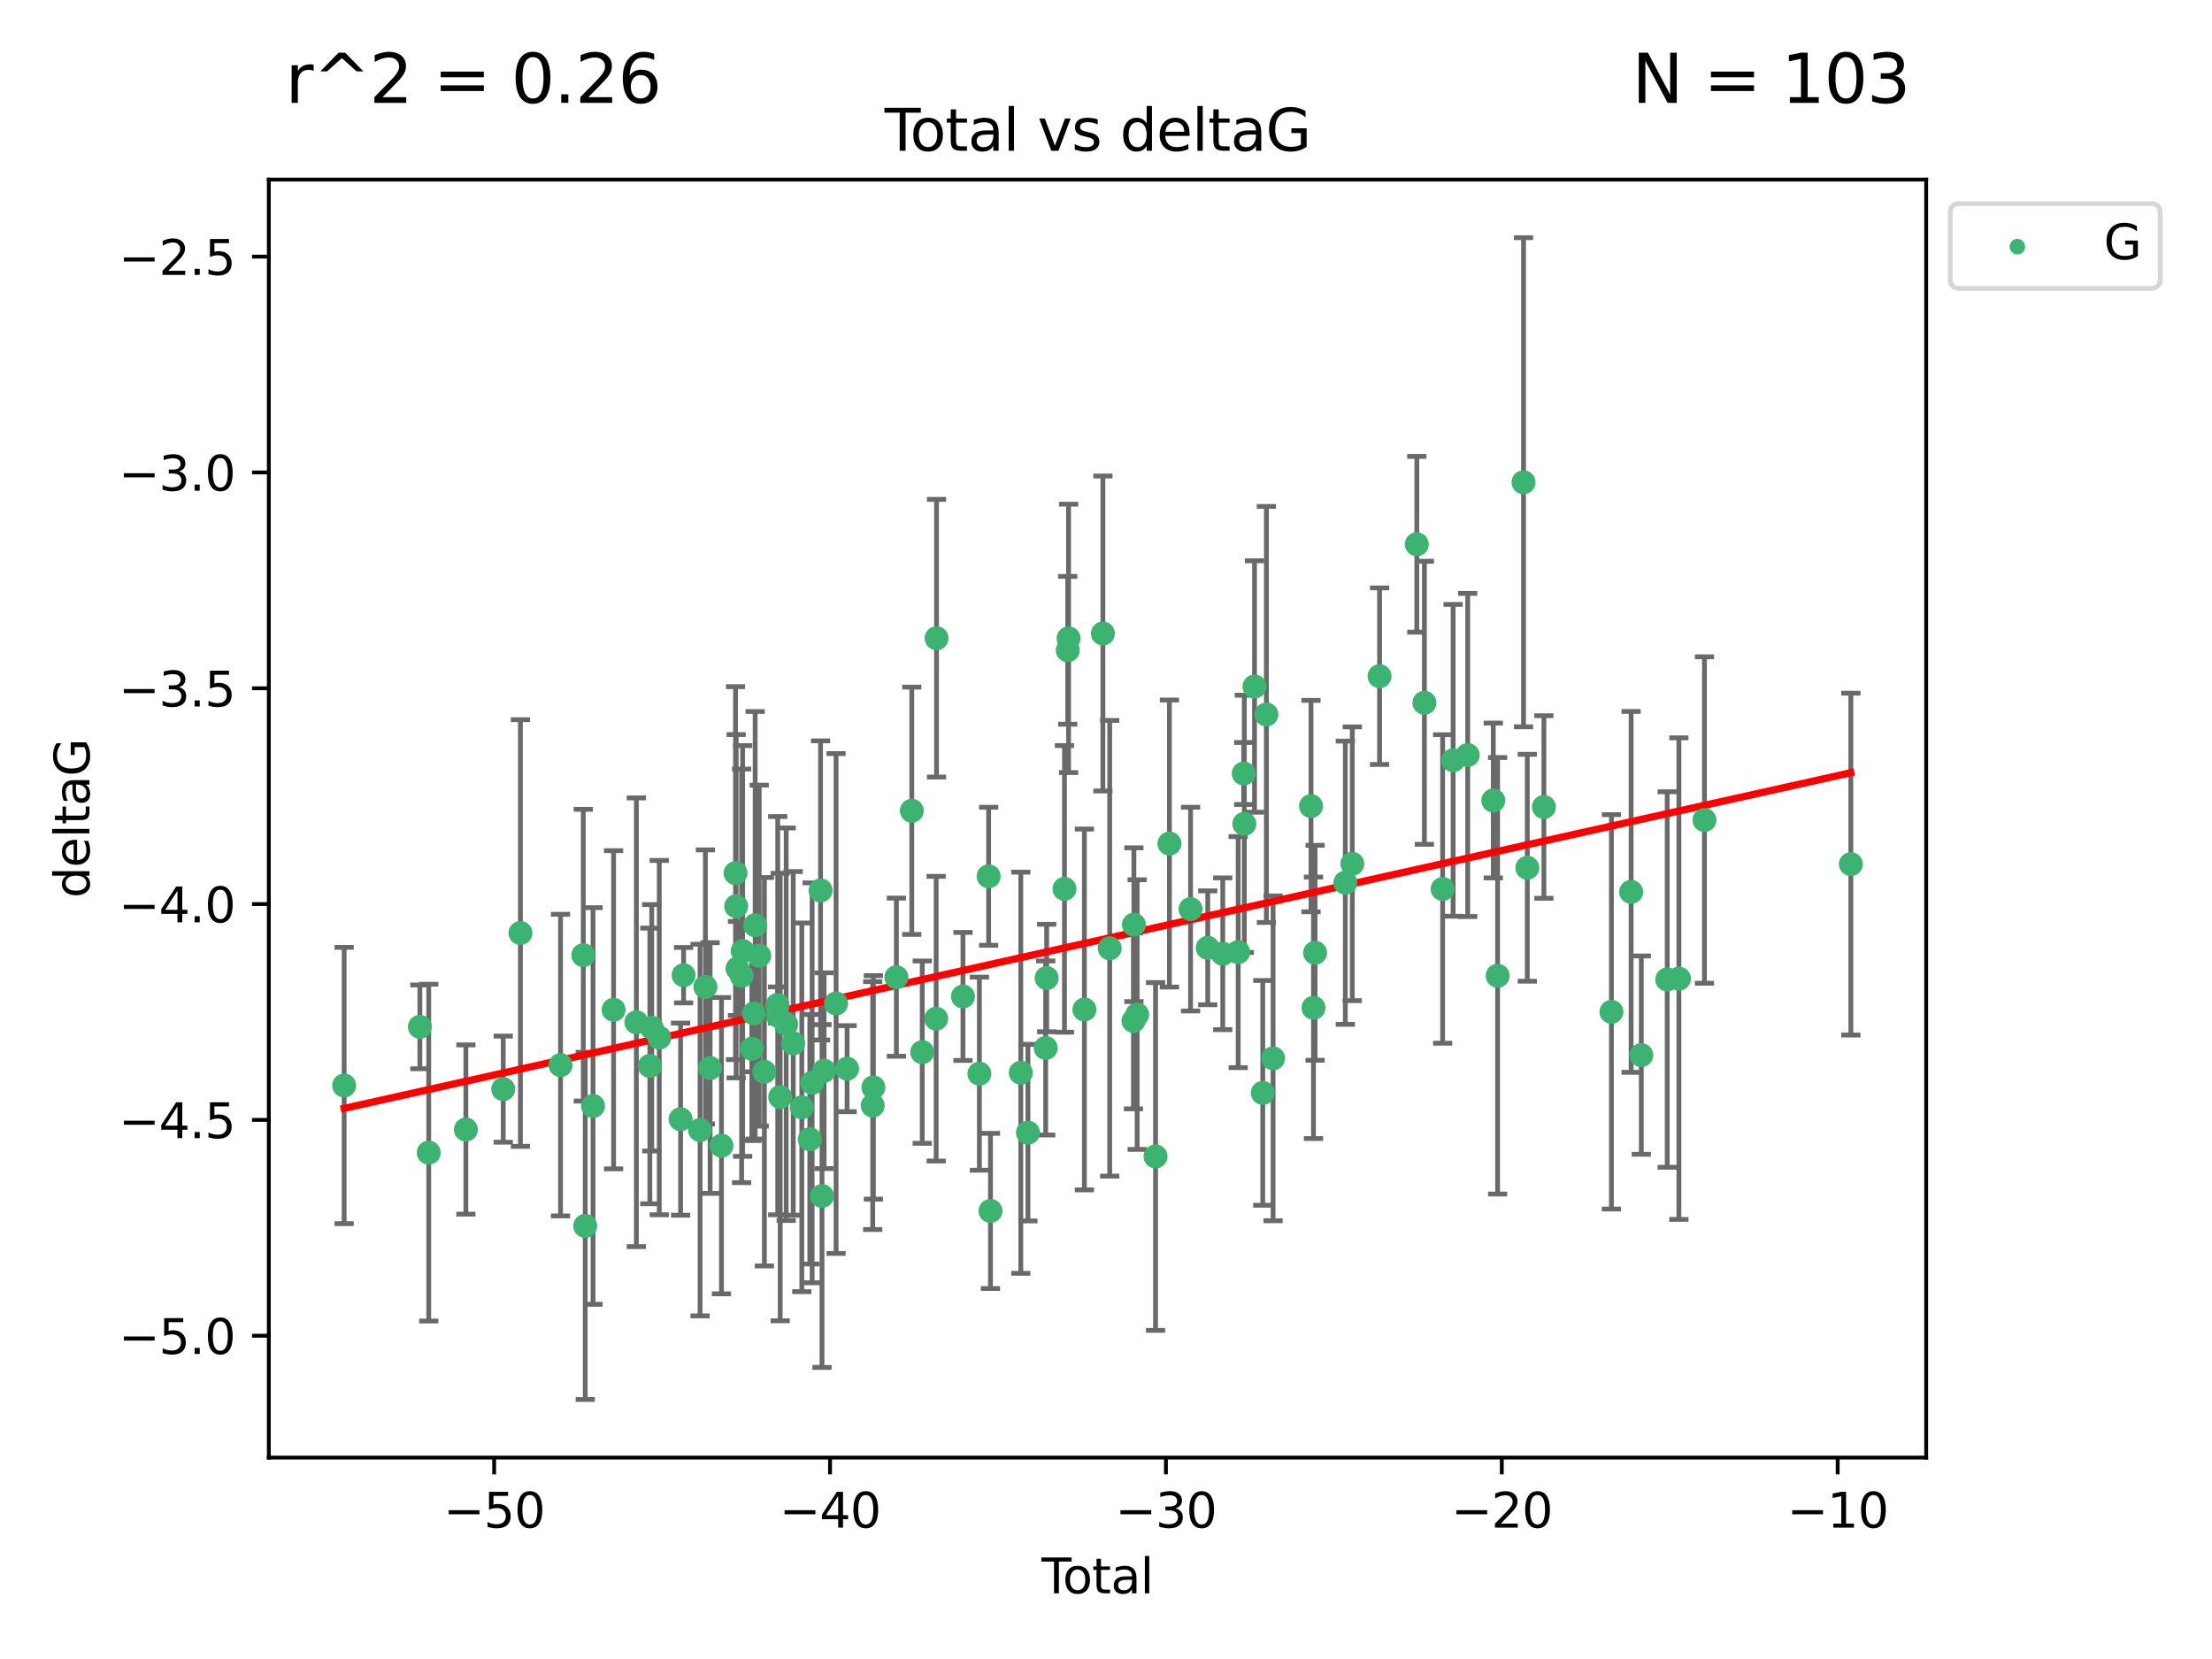 <?xml version="1.0" encoding="utf-8" standalone="no"?>
<!DOCTYPE svg PUBLIC "-//W3C//DTD SVG 1.1//EN"
  "http://www.w3.org/Graphics/SVG/1.1/DTD/svg11.dtd">
<svg xmlns:xlink="http://www.w3.org/1999/xlink" width="460.8pt" height="345.6pt" viewBox="0 0 460.8 345.6" xmlns="http://www.w3.org/2000/svg" version="1.1">
 <defs>
  <style type="text/css">*{stroke-linejoin: round; stroke-linecap: butt}</style>
 </defs>
 <g id="figure_1">
  <g id="patch_1">
   <path d="M 0 345.6 
L 460.8 345.6 
L 460.8 0 
L 0 0 
z
" style="fill: #ffffff"/>
  </g>
  <g id="axes_1">
   <g id="patch_2">
    <path d="M 56 303.64 
L 401.26 303.64 
L 401.26 37.411 
L 56 37.411 
z
" style="fill: #ffffff"/>
   </g>
   <g id="PathCollection_1">
    <defs>
     <path id="m2a41c235b3" d="M 0 1.118 
C 0.297 1.118 0.581 1 0.791 0.791 
C 1 0.581 1.118 0.297 1.118 0 
C 1.118 -0.297 1 -0.581 0.791 -0.791 
C 0.581 -1 0.297 -1.118 0 -1.118 
C -0.297 -1.118 -0.581 -1 -0.791 -0.791 
C -1 -0.581 -1.118 -0.297 -1.118 0 
C -1.118 0.297 -1 0.581 -0.791 0.791 
C -0.581 1 -0.297 1.118 0 1.118 
z
" style="stroke: #3cb371"/>
    </defs>
    <g clip-path="url(#p546bca7202)">
     <use xlink:href="#m2a41c235b3" x="71.694" y="226.127" style="fill: #3cb371; stroke: #3cb371"/>
     <use xlink:href="#m2a41c235b3" x="87.466" y="213.914" style="fill: #3cb371; stroke: #3cb371"/>
     <use xlink:href="#m2a41c235b3" x="89.312" y="240.113" style="fill: #3cb371; stroke: #3cb371"/>
     <use xlink:href="#m2a41c235b3" x="97.052" y="235.298" style="fill: #3cb371; stroke: #3cb371"/>
     <use xlink:href="#m2a41c235b3" x="104.833" y="226.888" style="fill: #3cb371; stroke: #3cb371"/>
     <use xlink:href="#m2a41c235b3" x="108.414" y="194.368" style="fill: #3cb371; stroke: #3cb371"/>
     <use xlink:href="#m2a41c235b3" x="116.768" y="221.879" style="fill: #3cb371; stroke: #3cb371"/>
     <use xlink:href="#m2a41c235b3" x="121.51" y="198.978" style="fill: #3cb371; stroke: #3cb371"/>
     <use xlink:href="#m2a41c235b3" x="121.914" y="255.379" style="fill: #3cb371; stroke: #3cb371"/>
     <use xlink:href="#m2a41c235b3" x="123.538" y="230.396" style="fill: #3cb371; stroke: #3cb371"/>
     <use xlink:href="#m2a41c235b3" x="127.821" y="210.354" style="fill: #3cb371; stroke: #3cb371"/>
     <use xlink:href="#m2a41c235b3" x="132.568" y="212.957" style="fill: #3cb371; stroke: #3cb371"/>
     <use xlink:href="#m2a41c235b3" x="135.375" y="222.055" style="fill: #3cb371; stroke: #3cb371"/>
     <use xlink:href="#m2a41c235b3" x="135.769" y="214.105" style="fill: #3cb371; stroke: #3cb371"/>
     <use xlink:href="#m2a41c235b3" x="137.337" y="216.151" style="fill: #3cb371; stroke: #3cb371"/>
     <use xlink:href="#m2a41c235b3" x="141.778" y="233.143" style="fill: #3cb371; stroke: #3cb371"/>
     <use xlink:href="#m2a41c235b3" x="142.404" y="203.149" style="fill: #3cb371; stroke: #3cb371"/>
     <use xlink:href="#m2a41c235b3" x="145.838" y="235.411" style="fill: #3cb371; stroke: #3cb371"/>
     <use xlink:href="#m2a41c235b3" x="146.949" y="205.593" style="fill: #3cb371; stroke: #3cb371"/>
     <use xlink:href="#m2a41c235b3" x="147.928" y="222.494" style="fill: #3cb371; stroke: #3cb371"/>
     <use xlink:href="#m2a41c235b3" x="150.295" y="238.661" style="fill: #3cb371; stroke: #3cb371"/>
     <use xlink:href="#m2a41c235b3" x="153.227" y="181.887" style="fill: #3cb371; stroke: #3cb371"/>
     <use xlink:href="#m2a41c235b3" x="153.356" y="188.788" style="fill: #3cb371; stroke: #3cb371"/>
     <use xlink:href="#m2a41c235b3" x="153.635" y="201.756" style="fill: #3cb371; stroke: #3cb371"/>
     <use xlink:href="#m2a41c235b3" x="154.497" y="203.284" style="fill: #3cb371; stroke: #3cb371"/>
     <use xlink:href="#m2a41c235b3" x="154.706" y="198.103" style="fill: #3cb371; stroke: #3cb371"/>
     <use xlink:href="#m2a41c235b3" x="156.623" y="218.488" style="fill: #3cb371; stroke: #3cb371"/>
     <use xlink:href="#m2a41c235b3" x="157.039" y="211.12" style="fill: #3cb371; stroke: #3cb371"/>
     <use xlink:href="#m2a41c235b3" x="157.313" y="192.75" style="fill: #3cb371; stroke: #3cb371"/>
     <use xlink:href="#m2a41c235b3" x="158.156" y="199.074" style="fill: #3cb371; stroke: #3cb371"/>
     <use xlink:href="#m2a41c235b3" x="159.236" y="223.263" style="fill: #3cb371; stroke: #3cb371"/>
     <use xlink:href="#m2a41c235b3" x="161.978" y="209.347" style="fill: #3cb371; stroke: #3cb371"/>
     <use xlink:href="#m2a41c235b3" x="162.017" y="211.581" style="fill: #3cb371; stroke: #3cb371"/>
     <use xlink:href="#m2a41c235b3" x="162.53" y="228.531" style="fill: #3cb371; stroke: #3cb371"/>
     <use xlink:href="#m2a41c235b3" x="163.774" y="213.365" style="fill: #3cb371; stroke: #3cb371"/>
     <use xlink:href="#m2a41c235b3" x="165.245" y="217.352" style="fill: #3cb371; stroke: #3cb371"/>
     <use xlink:href="#m2a41c235b3" x="167.032" y="230.675" style="fill: #3cb371; stroke: #3cb371"/>
     <use xlink:href="#m2a41c235b3" x="168.7" y="237.327" style="fill: #3cb371; stroke: #3cb371"/>
     <use xlink:href="#m2a41c235b3" x="169.181" y="225.572" style="fill: #3cb371; stroke: #3cb371"/>
     <use xlink:href="#m2a41c235b3" x="170.937" y="185.492" style="fill: #3cb371; stroke: #3cb371"/>
     <use xlink:href="#m2a41c235b3" x="171.235" y="249.151" style="fill: #3cb371; stroke: #3cb371"/>
     <use xlink:href="#m2a41c235b3" x="171.676" y="223.052" style="fill: #3cb371; stroke: #3cb371"/>
     <use xlink:href="#m2a41c235b3" x="174.171" y="209.046" style="fill: #3cb371; stroke: #3cb371"/>
     <use xlink:href="#m2a41c235b3" x="176.464" y="222.621" style="fill: #3cb371; stroke: #3cb371"/>
     <use xlink:href="#m2a41c235b3" x="181.801" y="230.309" style="fill: #3cb371; stroke: #3cb371"/>
     <use xlink:href="#m2a41c235b3" x="181.94" y="226.519" style="fill: #3cb371; stroke: #3cb371"/>
     <use xlink:href="#m2a41c235b3" x="186.735" y="203.566" style="fill: #3cb371; stroke: #3cb371"/>
     <use xlink:href="#m2a41c235b3" x="189.943" y="168.895" style="fill: #3cb371; stroke: #3cb371"/>
     <use xlink:href="#m2a41c235b3" x="192.12" y="219.179" style="fill: #3cb371; stroke: #3cb371"/>
     <use xlink:href="#m2a41c235b3" x="195.02" y="212.208" style="fill: #3cb371; stroke: #3cb371"/>
     <use xlink:href="#m2a41c235b3" x="195.096" y="132.952" style="fill: #3cb371; stroke: #3cb371"/>
     <use xlink:href="#m2a41c235b3" x="200.602" y="207.576" style="fill: #3cb371; stroke: #3cb371"/>
     <use xlink:href="#m2a41c235b3" x="204.025" y="223.67" style="fill: #3cb371; stroke: #3cb371"/>
     <use xlink:href="#m2a41c235b3" x="205.951" y="182.546" style="fill: #3cb371; stroke: #3cb371"/>
     <use xlink:href="#m2a41c235b3" x="206.334" y="252.258" style="fill: #3cb371; stroke: #3cb371"/>
     <use xlink:href="#m2a41c235b3" x="212.653" y="223.471" style="fill: #3cb371; stroke: #3cb371"/>
     <use xlink:href="#m2a41c235b3" x="214.136" y="235.95" style="fill: #3cb371; stroke: #3cb371"/>
     <use xlink:href="#m2a41c235b3" x="217.837" y="218.308" style="fill: #3cb371; stroke: #3cb371"/>
     <use xlink:href="#m2a41c235b3" x="218.039" y="203.743" style="fill: #3cb371; stroke: #3cb371"/>
     <use xlink:href="#m2a41c235b3" x="221.749" y="185.167" style="fill: #3cb371; stroke: #3cb371"/>
     <use xlink:href="#m2a41c235b3" x="222.43" y="135.468" style="fill: #3cb371; stroke: #3cb371"/>
     <use xlink:href="#m2a41c235b3" x="222.605" y="132.987" style="fill: #3cb371; stroke: #3cb371"/>
     <use xlink:href="#m2a41c235b3" x="225.902" y="210.296" style="fill: #3cb371; stroke: #3cb371"/>
     <use xlink:href="#m2a41c235b3" x="229.754" y="131.97" style="fill: #3cb371; stroke: #3cb371"/>
     <use xlink:href="#m2a41c235b3" x="231.173" y="197.546" style="fill: #3cb371; stroke: #3cb371"/>
     <use xlink:href="#m2a41c235b3" x="236.12" y="212.674" style="fill: #3cb371; stroke: #3cb371"/>
     <use xlink:href="#m2a41c235b3" x="236.214" y="192.632" style="fill: #3cb371; stroke: #3cb371"/>
     <use xlink:href="#m2a41c235b3" x="236.891" y="211.355" style="fill: #3cb371; stroke: #3cb371"/>
     <use xlink:href="#m2a41c235b3" x="240.723" y="240.911" style="fill: #3cb371; stroke: #3cb371"/>
     <use xlink:href="#m2a41c235b3" x="243.613" y="175.726" style="fill: #3cb371; stroke: #3cb371"/>
     <use xlink:href="#m2a41c235b3" x="248.016" y="189.388" style="fill: #3cb371; stroke: #3cb371"/>
     <use xlink:href="#m2a41c235b3" x="251.593" y="197.446" style="fill: #3cb371; stroke: #3cb371"/>
     <use xlink:href="#m2a41c235b3" x="254.725" y="198.685" style="fill: #3cb371; stroke: #3cb371"/>
     <use xlink:href="#m2a41c235b3" x="257.938" y="198.345" style="fill: #3cb371; stroke: #3cb371"/>
     <use xlink:href="#m2a41c235b3" x="259.09" y="161.133" style="fill: #3cb371; stroke: #3cb371"/>
     <use xlink:href="#m2a41c235b3" x="259.217" y="171.621" style="fill: #3cb371; stroke: #3cb371"/>
     <use xlink:href="#m2a41c235b3" x="261.339" y="143.009" style="fill: #3cb371; stroke: #3cb371"/>
     <use xlink:href="#m2a41c235b3" x="263.056" y="227.667" style="fill: #3cb371; stroke: #3cb371"/>
     <use xlink:href="#m2a41c235b3" x="263.813" y="148.832" style="fill: #3cb371; stroke: #3cb371"/>
     <use xlink:href="#m2a41c235b3" x="265.208" y="220.468" style="fill: #3cb371; stroke: #3cb371"/>
     <use xlink:href="#m2a41c235b3" x="273.106" y="167.921" style="fill: #3cb371; stroke: #3cb371"/>
     <use xlink:href="#m2a41c235b3" x="273.624" y="209.942" style="fill: #3cb371; stroke: #3cb371"/>
     <use xlink:href="#m2a41c235b3" x="273.957" y="198.479" style="fill: #3cb371; stroke: #3cb371"/>
     <use xlink:href="#m2a41c235b3" x="280.254" y="183.882" style="fill: #3cb371; stroke: #3cb371"/>
     <use xlink:href="#m2a41c235b3" x="281.707" y="179.941" style="fill: #3cb371; stroke: #3cb371"/>
     <use xlink:href="#m2a41c235b3" x="287.39" y="140.859" style="fill: #3cb371; stroke: #3cb371"/>
     <use xlink:href="#m2a41c235b3" x="295.145" y="113.38" style="fill: #3cb371; stroke: #3cb371"/>
     <use xlink:href="#m2a41c235b3" x="296.727" y="146.402" style="fill: #3cb371; stroke: #3cb371"/>
     <use xlink:href="#m2a41c235b3" x="300.528" y="185.186" style="fill: #3cb371; stroke: #3cb371"/>
     <use xlink:href="#m2a41c235b3" x="302.709" y="158.389" style="fill: #3cb371; stroke: #3cb371"/>
     <use xlink:href="#m2a41c235b3" x="305.752" y="157.275" style="fill: #3cb371; stroke: #3cb371"/>
     <use xlink:href="#m2a41c235b3" x="311.08" y="166.756" style="fill: #3cb371; stroke: #3cb371"/>
     <use xlink:href="#m2a41c235b3" x="311.982" y="203.272" style="fill: #3cb371; stroke: #3cb371"/>
     <use xlink:href="#m2a41c235b3" x="317.38" y="100.462" style="fill: #3cb371; stroke: #3cb371"/>
     <use xlink:href="#m2a41c235b3" x="318.169" y="180.773" style="fill: #3cb371; stroke: #3cb371"/>
     <use xlink:href="#m2a41c235b3" x="321.622" y="168.112" style="fill: #3cb371; stroke: #3cb371"/>
     <use xlink:href="#m2a41c235b3" x="335.69" y="210.783" style="fill: #3cb371; stroke: #3cb371"/>
     <use xlink:href="#m2a41c235b3" x="339.791" y="185.796" style="fill: #3cb371; stroke: #3cb371"/>
     <use xlink:href="#m2a41c235b3" x="341.91" y="219.801" style="fill: #3cb371; stroke: #3cb371"/>
     <use xlink:href="#m2a41c235b3" x="347.31" y="204.047" style="fill: #3cb371; stroke: #3cb371"/>
     <use xlink:href="#m2a41c235b3" x="349.744" y="203.867" style="fill: #3cb371; stroke: #3cb371"/>
     <use xlink:href="#m2a41c235b3" x="355.07" y="170.82" style="fill: #3cb371; stroke: #3cb371"/>
     <use xlink:href="#m2a41c235b3" x="385.566" y="180.01" style="fill: #3cb371; stroke: #3cb371"/>
    </g>
   </g>
   <g id="matplotlib.axis_1">
    <g id="xtick_1">
     <g id="line2d_1">
      <defs>
       <path id="me846d1bc17" d="M 0 0 
L 0 3.5 
" style="stroke: #000000; stroke-width: 0.8"/>
      </defs>
      <g>
       <use xlink:href="#me846d1bc17" x="102.94" y="303.64" style="stroke: #000000; stroke-width: 0.8"/>
      </g>
     </g>
     <g id="text_1">
      <!-- −50 -->
      <g transform="translate(92.388 318.238)scale(0.1 -0.1)">
       <defs>
        <path id="DejaVuSans-2212" d="M 678 2272 
L 4684 2272 
L 4684 1741 
L 678 1741 
L 678 2272 
z
" transform="scale(0.016)"/>
        <path id="DejaVuSans-35" d="M 691 4666 
L 3169 4666 
L 3169 4134 
L 1269 4134 
L 1269 2991 
Q 1406 3038 1543 3061 
Q 1681 3084 1819 3084 
Q 2600 3084 3056 2656 
Q 3513 2228 3513 1497 
Q 3513 744 3044 326 
Q 2575 -91 1722 -91 
Q 1428 -91 1123 -41 
Q 819 9 494 109 
L 494 744 
Q 775 591 1075 516 
Q 1375 441 1709 441 
Q 2250 441 2565 725 
Q 2881 1009 2881 1497 
Q 2881 1984 2565 2268 
Q 2250 2553 1709 2553 
Q 1456 2553 1204 2497 
Q 953 2441 691 2322 
L 691 4666 
z
" transform="scale(0.016)"/>
        <path id="DejaVuSans-30" d="M 2034 4250 
Q 1547 4250 1301 3770 
Q 1056 3291 1056 2328 
Q 1056 1369 1301 889 
Q 1547 409 2034 409 
Q 2525 409 2770 889 
Q 3016 1369 3016 2328 
Q 3016 3291 2770 3770 
Q 2525 4250 2034 4250 
z
M 2034 4750 
Q 2819 4750 3233 4129 
Q 3647 3509 3647 2328 
Q 3647 1150 3233 529 
Q 2819 -91 2034 -91 
Q 1250 -91 836 529 
Q 422 1150 422 2328 
Q 422 3509 836 4129 
Q 1250 4750 2034 4750 
z
" transform="scale(0.016)"/>
       </defs>
       <use xlink:href="#DejaVuSans-2212"/>
       <use xlink:href="#DejaVuSans-35" x="83.789"/>
       <use xlink:href="#DejaVuSans-30" x="147.412"/>
      </g>
     </g>
    </g>
    <g id="xtick_2">
     <g id="line2d_2">
      <g>
       <use xlink:href="#me846d1bc17" x="172.911" y="303.64" style="stroke: #000000; stroke-width: 0.8"/>
      </g>
     </g>
     <g id="text_2">
      <!-- −40 -->
      <g transform="translate(162.359 318.238)scale(0.1 -0.1)">
       <defs>
        <path id="DejaVuSans-34" d="M 2419 4116 
L 825 1625 
L 2419 1625 
L 2419 4116 
z
M 2253 4666 
L 3047 4666 
L 3047 1625 
L 3713 1625 
L 3713 1100 
L 3047 1100 
L 3047 0 
L 2419 0 
L 2419 1100 
L 313 1100 
L 313 1709 
L 2253 4666 
z
" transform="scale(0.016)"/>
       </defs>
       <use xlink:href="#DejaVuSans-2212"/>
       <use xlink:href="#DejaVuSans-34" x="83.789"/>
       <use xlink:href="#DejaVuSans-30" x="147.412"/>
      </g>
     </g>
    </g>
    <g id="xtick_3">
     <g id="line2d_3">
      <g>
       <use xlink:href="#me846d1bc17" x="242.882" y="303.64" style="stroke: #000000; stroke-width: 0.8"/>
      </g>
     </g>
     <g id="text_3">
      <!-- −30 -->
      <g transform="translate(232.33 318.238)scale(0.1 -0.1)">
       <defs>
        <path id="DejaVuSans-33" d="M 2597 2516 
Q 3050 2419 3304 2112 
Q 3559 1806 3559 1356 
Q 3559 666 3084 287 
Q 2609 -91 1734 -91 
Q 1441 -91 1130 -33 
Q 819 25 488 141 
L 488 750 
Q 750 597 1062 519 
Q 1375 441 1716 441 
Q 2309 441 2620 675 
Q 2931 909 2931 1356 
Q 2931 1769 2642 2001 
Q 2353 2234 1838 2234 
L 1294 2234 
L 1294 2753 
L 1863 2753 
Q 2328 2753 2575 2939 
Q 2822 3125 2822 3475 
Q 2822 3834 2567 4026 
Q 2313 4219 1838 4219 
Q 1578 4219 1281 4162 
Q 984 4106 628 3988 
L 628 4550 
Q 988 4650 1302 4700 
Q 1616 4750 1894 4750 
Q 2613 4750 3031 4423 
Q 3450 4097 3450 3541 
Q 3450 3153 3228 2886 
Q 3006 2619 2597 2516 
z
" transform="scale(0.016)"/>
       </defs>
       <use xlink:href="#DejaVuSans-2212"/>
       <use xlink:href="#DejaVuSans-33" x="83.789"/>
       <use xlink:href="#DejaVuSans-30" x="147.412"/>
      </g>
     </g>
    </g>
    <g id="xtick_4">
     <g id="line2d_4">
      <g>
       <use xlink:href="#me846d1bc17" x="312.853" y="303.64" style="stroke: #000000; stroke-width: 0.8"/>
      </g>
     </g>
     <g id="text_4">
      <!-- −20 -->
      <g transform="translate(302.301 318.238)scale(0.1 -0.1)">
       <defs>
        <path id="DejaVuSans-32" d="M 1228 531 
L 3431 531 
L 3431 0 
L 469 0 
L 469 531 
Q 828 903 1448 1529 
Q 2069 2156 2228 2338 
Q 2531 2678 2651 2914 
Q 2772 3150 2772 3378 
Q 2772 3750 2511 3984 
Q 2250 4219 1831 4219 
Q 1534 4219 1204 4116 
Q 875 4013 500 3803 
L 500 4441 
Q 881 4594 1212 4672 
Q 1544 4750 1819 4750 
Q 2544 4750 2975 4387 
Q 3406 4025 3406 3419 
Q 3406 3131 3298 2873 
Q 3191 2616 2906 2266 
Q 2828 2175 2409 1742 
Q 1991 1309 1228 531 
z
" transform="scale(0.016)"/>
       </defs>
       <use xlink:href="#DejaVuSans-2212"/>
       <use xlink:href="#DejaVuSans-32" x="83.789"/>
       <use xlink:href="#DejaVuSans-30" x="147.412"/>
      </g>
     </g>
    </g>
    <g id="xtick_5">
     <g id="line2d_5">
      <g>
       <use xlink:href="#me846d1bc17" x="382.824" y="303.64" style="stroke: #000000; stroke-width: 0.8"/>
      </g>
     </g>
     <g id="text_5">
      <!-- −10 -->
      <g transform="translate(372.271 318.238)scale(0.1 -0.1)">
       <defs>
        <path id="DejaVuSans-31" d="M 794 531 
L 1825 531 
L 1825 4091 
L 703 3866 
L 703 4441 
L 1819 4666 
L 2450 4666 
L 2450 531 
L 3481 531 
L 3481 0 
L 794 0 
L 794 531 
z
" transform="scale(0.016)"/>
       </defs>
       <use xlink:href="#DejaVuSans-2212"/>
       <use xlink:href="#DejaVuSans-31" x="83.789"/>
       <use xlink:href="#DejaVuSans-30" x="147.412"/>
      </g>
     </g>
    </g>
    <g id="text_6">
     <!-- Total -->
     <g transform="translate(216.953 331.917)scale(0.1 -0.1)">
      <defs>
       <path id="DejaVuSans-54" d="M -19 4666 
L 3928 4666 
L 3928 4134 
L 2272 4134 
L 2272 0 
L 1638 0 
L 1638 4134 
L -19 4134 
L -19 4666 
z
" transform="scale(0.016)"/>
       <path id="DejaVuSans-6f" d="M 1959 3097 
Q 1497 3097 1228 2736 
Q 959 2375 959 1747 
Q 959 1119 1226 758 
Q 1494 397 1959 397 
Q 2419 397 2687 759 
Q 2956 1122 2956 1747 
Q 2956 2369 2687 2733 
Q 2419 3097 1959 3097 
z
M 1959 3584 
Q 2709 3584 3137 3096 
Q 3566 2609 3566 1747 
Q 3566 888 3137 398 
Q 2709 -91 1959 -91 
Q 1206 -91 779 398 
Q 353 888 353 1747 
Q 353 2609 779 3096 
Q 1206 3584 1959 3584 
z
" transform="scale(0.016)"/>
       <path id="DejaVuSans-74" d="M 1172 4494 
L 1172 3500 
L 2356 3500 
L 2356 3053 
L 1172 3053 
L 1172 1153 
Q 1172 725 1289 603 
Q 1406 481 1766 481 
L 2356 481 
L 2356 0 
L 1766 0 
Q 1100 0 847 248 
Q 594 497 594 1153 
L 594 3053 
L 172 3053 
L 172 3500 
L 594 3500 
L 594 4494 
L 1172 4494 
z
" transform="scale(0.016)"/>
       <path id="DejaVuSans-61" d="M 2194 1759 
Q 1497 1759 1228 1600 
Q 959 1441 959 1056 
Q 959 750 1161 570 
Q 1363 391 1709 391 
Q 2188 391 2477 730 
Q 2766 1069 2766 1631 
L 2766 1759 
L 2194 1759 
z
M 3341 1997 
L 3341 0 
L 2766 0 
L 2766 531 
Q 2569 213 2275 61 
Q 1981 -91 1556 -91 
Q 1019 -91 701 211 
Q 384 513 384 1019 
Q 384 1609 779 1909 
Q 1175 2209 1959 2209 
L 2766 2209 
L 2766 2266 
Q 2766 2663 2505 2880 
Q 2244 3097 1772 3097 
Q 1472 3097 1187 3025 
Q 903 2953 641 2809 
L 641 3341 
Q 956 3463 1253 3523 
Q 1550 3584 1831 3584 
Q 2591 3584 2966 3190 
Q 3341 2797 3341 1997 
z
" transform="scale(0.016)"/>
       <path id="DejaVuSans-6c" d="M 603 4863 
L 1178 4863 
L 1178 0 
L 603 0 
L 603 4863 
z
" transform="scale(0.016)"/>
      </defs>
      <use xlink:href="#DejaVuSans-54"/>
      <use xlink:href="#DejaVuSans-6f" x="44.084"/>
      <use xlink:href="#DejaVuSans-74" x="105.266"/>
      <use xlink:href="#DejaVuSans-61" x="144.475"/>
      <use xlink:href="#DejaVuSans-6c" x="205.754"/>
     </g>
    </g>
   </g>
   <g id="matplotlib.axis_2">
    <g id="ytick_1">
     <g id="line2d_6">
      <defs>
       <path id="meef2a7658b" d="M 0 0 
L -3.5 0 
" style="stroke: #000000; stroke-width: 0.8"/>
      </defs>
      <g>
       <use xlink:href="#meef2a7658b" x="56" y="278.253" style="stroke: #000000; stroke-width: 0.8"/>
      </g>
     </g>
     <g id="text_7">
      <!-- −5.0 -->
      <g transform="translate(24.717 282.052)scale(0.1 -0.1)">
       <defs>
        <path id="DejaVuSans-2e" d="M 684 794 
L 1344 794 
L 1344 0 
L 684 0 
L 684 794 
z
" transform="scale(0.016)"/>
       </defs>
       <use xlink:href="#DejaVuSans-2212"/>
       <use xlink:href="#DejaVuSans-35" x="83.789"/>
       <use xlink:href="#DejaVuSans-2e" x="147.412"/>
       <use xlink:href="#DejaVuSans-30" x="179.199"/>
      </g>
     </g>
    </g>
    <g id="ytick_2">
     <g id="line2d_7">
      <g>
       <use xlink:href="#meef2a7658b" x="56" y="233.295" style="stroke: #000000; stroke-width: 0.8"/>
      </g>
     </g>
     <g id="text_8">
      <!-- −4.5 -->
      <g transform="translate(24.717 237.094)scale(0.1 -0.1)">
       <use xlink:href="#DejaVuSans-2212"/>
       <use xlink:href="#DejaVuSans-34" x="83.789"/>
       <use xlink:href="#DejaVuSans-2e" x="147.412"/>
       <use xlink:href="#DejaVuSans-35" x="179.199"/>
      </g>
     </g>
    </g>
    <g id="ytick_3">
     <g id="line2d_8">
      <g>
       <use xlink:href="#meef2a7658b" x="56" y="188.336" style="stroke: #000000; stroke-width: 0.8"/>
      </g>
     </g>
     <g id="text_9">
      <!-- −4.0 -->
      <g transform="translate(24.717 192.136)scale(0.1 -0.1)">
       <use xlink:href="#DejaVuSans-2212"/>
       <use xlink:href="#DejaVuSans-34" x="83.789"/>
       <use xlink:href="#DejaVuSans-2e" x="147.412"/>
       <use xlink:href="#DejaVuSans-30" x="179.199"/>
      </g>
     </g>
    </g>
    <g id="ytick_4">
     <g id="line2d_9">
      <g>
       <use xlink:href="#meef2a7658b" x="56" y="143.378" style="stroke: #000000; stroke-width: 0.8"/>
      </g>
     </g>
     <g id="text_10">
      <!-- −3.5 -->
      <g transform="translate(24.717 147.177)scale(0.1 -0.1)">
       <use xlink:href="#DejaVuSans-2212"/>
       <use xlink:href="#DejaVuSans-33" x="83.789"/>
       <use xlink:href="#DejaVuSans-2e" x="147.412"/>
       <use xlink:href="#DejaVuSans-35" x="179.199"/>
      </g>
     </g>
    </g>
    <g id="ytick_5">
     <g id="line2d_10">
      <g>
       <use xlink:href="#meef2a7658b" x="56" y="98.42" style="stroke: #000000; stroke-width: 0.8"/>
      </g>
     </g>
     <g id="text_11">
      <!-- −3.0 -->
      <g transform="translate(24.717 102.219)scale(0.1 -0.1)">
       <use xlink:href="#DejaVuSans-2212"/>
       <use xlink:href="#DejaVuSans-33" x="83.789"/>
       <use xlink:href="#DejaVuSans-2e" x="147.412"/>
       <use xlink:href="#DejaVuSans-30" x="179.199"/>
      </g>
     </g>
    </g>
    <g id="ytick_6">
     <g id="line2d_11">
      <g>
       <use xlink:href="#meef2a7658b" x="56" y="53.462" style="stroke: #000000; stroke-width: 0.8"/>
      </g>
     </g>
     <g id="text_12">
      <!-- −2.5 -->
      <g transform="translate(24.717 57.261)scale(0.1 -0.1)">
       <use xlink:href="#DejaVuSans-2212"/>
       <use xlink:href="#DejaVuSans-32" x="83.789"/>
       <use xlink:href="#DejaVuSans-2e" x="147.412"/>
       <use xlink:href="#DejaVuSans-35" x="179.199"/>
      </g>
     </g>
    </g>
    <g id="text_13">
     <!-- deltaG -->
     <g transform="translate(18.637 187.064)rotate(-90)scale(0.1 -0.1)">
      <defs>
       <path id="DejaVuSans-64" d="M 2906 2969 
L 2906 4863 
L 3481 4863 
L 3481 0 
L 2906 0 
L 2906 525 
Q 2725 213 2448 61 
Q 2172 -91 1784 -91 
Q 1150 -91 751 415 
Q 353 922 353 1747 
Q 353 2572 751 3078 
Q 1150 3584 1784 3584 
Q 2172 3584 2448 3432 
Q 2725 3281 2906 2969 
z
M 947 1747 
Q 947 1113 1208 752 
Q 1469 391 1925 391 
Q 2381 391 2643 752 
Q 2906 1113 2906 1747 
Q 2906 2381 2643 2742 
Q 2381 3103 1925 3103 
Q 1469 3103 1208 2742 
Q 947 2381 947 1747 
z
" transform="scale(0.016)"/>
       <path id="DejaVuSans-65" d="M 3597 1894 
L 3597 1613 
L 953 1613 
Q 991 1019 1311 708 
Q 1631 397 2203 397 
Q 2534 397 2845 478 
Q 3156 559 3463 722 
L 3463 178 
Q 3153 47 2828 -22 
Q 2503 -91 2169 -91 
Q 1331 -91 842 396 
Q 353 884 353 1716 
Q 353 2575 817 3079 
Q 1281 3584 2069 3584 
Q 2775 3584 3186 3129 
Q 3597 2675 3597 1894 
z
M 3022 2063 
Q 3016 2534 2758 2815 
Q 2500 3097 2075 3097 
Q 1594 3097 1305 2825 
Q 1016 2553 972 2059 
L 3022 2063 
z
" transform="scale(0.016)"/>
       <path id="DejaVuSans-47" d="M 3809 666 
L 3809 1919 
L 2778 1919 
L 2778 2438 
L 4434 2438 
L 4434 434 
Q 4069 175 3628 42 
Q 3188 -91 2688 -91 
Q 1594 -91 976 548 
Q 359 1188 359 2328 
Q 359 3472 976 4111 
Q 1594 4750 2688 4750 
Q 3144 4750 3555 4637 
Q 3966 4525 4313 4306 
L 4313 3634 
Q 3963 3931 3569 4081 
Q 3175 4231 2741 4231 
Q 1884 4231 1454 3753 
Q 1025 3275 1025 2328 
Q 1025 1384 1454 906 
Q 1884 428 2741 428 
Q 3075 428 3337 486 
Q 3600 544 3809 666 
z
" transform="scale(0.016)"/>
      </defs>
      <use xlink:href="#DejaVuSans-64"/>
      <use xlink:href="#DejaVuSans-65" x="63.477"/>
      <use xlink:href="#DejaVuSans-6c" x="125"/>
      <use xlink:href="#DejaVuSans-74" x="152.783"/>
      <use xlink:href="#DejaVuSans-61" x="191.992"/>
      <use xlink:href="#DejaVuSans-47" x="253.271"/>
     </g>
    </g>
   </g>
   <g id="LineCollection_1">
    <path d="M 71.694 254.903 
L 71.694 197.351 
" clip-path="url(#p546bca7202)" style="fill: none; stroke: #696969"/>
    <path d="M 87.466 222.642 
L 87.466 205.187 
" clip-path="url(#p546bca7202)" style="fill: none; stroke: #696969"/>
    <path d="M 89.312 275.195 
L 89.312 205.032 
" clip-path="url(#p546bca7202)" style="fill: none; stroke: #696969"/>
    <path d="M 97.052 252.926 
L 97.052 217.67 
" clip-path="url(#p546bca7202)" style="fill: none; stroke: #696969"/>
    <path d="M 104.833 237.937 
L 104.833 215.84 
" clip-path="url(#p546bca7202)" style="fill: none; stroke: #696969"/>
    <path d="M 108.414 238.803 
L 108.414 149.934 
" clip-path="url(#p546bca7202)" style="fill: none; stroke: #696969"/>
    <path d="M 116.768 253.296 
L 116.768 190.462 
" clip-path="url(#p546bca7202)" style="fill: none; stroke: #696969"/>
    <path d="M 121.51 229.367 
L 121.51 168.59 
" clip-path="url(#p546bca7202)" style="fill: none; stroke: #696969"/>
    <path d="M 121.914 291.539 
L 121.914 219.219 
" clip-path="url(#p546bca7202)" style="fill: none; stroke: #696969"/>
    <path d="M 123.538 271.712 
L 123.538 189.08 
" clip-path="url(#p546bca7202)" style="fill: none; stroke: #696969"/>
    <path d="M 127.821 243.495 
L 127.821 177.212 
" clip-path="url(#p546bca7202)" style="fill: none; stroke: #696969"/>
    <path d="M 132.568 259.693 
L 132.568 166.221 
" clip-path="url(#p546bca7202)" style="fill: none; stroke: #696969"/>
    <path d="M 135.375 250.764 
L 135.375 193.347 
" clip-path="url(#p546bca7202)" style="fill: none; stroke: #696969"/>
    <path d="M 135.769 239.766 
L 135.769 188.443 
" clip-path="url(#p546bca7202)" style="fill: none; stroke: #696969"/>
    <path d="M 137.337 253.06 
L 137.337 179.243 
" clip-path="url(#p546bca7202)" style="fill: none; stroke: #696969"/>
    <path d="M 141.778 253.155 
L 141.778 213.13 
" clip-path="url(#p546bca7202)" style="fill: none; stroke: #696969"/>
    <path d="M 142.404 208.921 
L 142.404 197.376 
" clip-path="url(#p546bca7202)" style="fill: none; stroke: #696969"/>
    <path d="M 145.838 274.119 
L 145.838 196.704 
" clip-path="url(#p546bca7202)" style="fill: none; stroke: #696969"/>
    <path d="M 146.949 234.139 
L 146.949 177.047 
" clip-path="url(#p546bca7202)" style="fill: none; stroke: #696969"/>
    <path d="M 147.928 248.599 
L 147.928 196.388 
" clip-path="url(#p546bca7202)" style="fill: none; stroke: #696969"/>
    <path d="M 150.295 269.523 
L 150.295 207.799 
" clip-path="url(#p546bca7202)" style="fill: none; stroke: #696969"/>
    <path d="M 153.227 220.731 
L 153.227 143.043 
" clip-path="url(#p546bca7202)" style="fill: none; stroke: #696969"/>
    <path d="M 153.356 224.545 
L 153.356 153.031 
" clip-path="url(#p546bca7202)" style="fill: none; stroke: #696969"/>
    <path d="M 153.635 211.552 
L 153.635 191.96 
" clip-path="url(#p546bca7202)" style="fill: none; stroke: #696969"/>
    <path d="M 154.497 246.36 
L 154.497 160.207 
" clip-path="url(#p546bca7202)" style="fill: none; stroke: #696969"/>
    <path d="M 154.706 240.884 
L 154.706 155.321 
" clip-path="url(#p546bca7202)" style="fill: none; stroke: #696969"/>
    <path d="M 156.623 237.606 
L 156.623 199.37 
" clip-path="url(#p546bca7202)" style="fill: none; stroke: #696969"/>
    <path d="M 157.039 223.28 
L 157.039 198.959 
" clip-path="url(#p546bca7202)" style="fill: none; stroke: #696969"/>
    <path d="M 157.313 237.276 
L 157.313 148.224 
" clip-path="url(#p546bca7202)" style="fill: none; stroke: #696969"/>
    <path d="M 158.156 234.591 
L 158.156 163.556 
" clip-path="url(#p546bca7202)" style="fill: none; stroke: #696969"/>
    <path d="M 159.236 263.721 
L 159.236 182.805 
" clip-path="url(#p546bca7202)" style="fill: none; stroke: #696969"/>
    <path d="M 161.978 213.098 
L 161.978 205.595 
" clip-path="url(#p546bca7202)" style="fill: none; stroke: #696969"/>
    <path d="M 162.017 253.063 
L 162.017 170.099 
" clip-path="url(#p546bca7202)" style="fill: none; stroke: #696969"/>
    <path d="M 162.53 275.146 
L 162.53 181.917 
" clip-path="url(#p546bca7202)" style="fill: none; stroke: #696969"/>
    <path d="M 163.774 254.249 
L 163.774 172.482 
" clip-path="url(#p546bca7202)" style="fill: none; stroke: #696969"/>
    <path d="M 165.245 253.146 
L 165.245 181.558 
" clip-path="url(#p546bca7202)" style="fill: none; stroke: #696969"/>
    <path d="M 167.032 269.07 
L 167.032 192.279 
" clip-path="url(#p546bca7202)" style="fill: none; stroke: #696969"/>
    <path d="M 168.7 263.314 
L 168.7 211.339 
" clip-path="url(#p546bca7202)" style="fill: none; stroke: #696969"/>
    <path d="M 169.181 267.226 
L 169.181 183.919 
" clip-path="url(#p546bca7202)" style="fill: none; stroke: #696969"/>
    <path d="M 170.937 216.649 
L 170.937 154.335 
" clip-path="url(#p546bca7202)" style="fill: none; stroke: #696969"/>
    <path d="M 171.235 284.859 
L 171.235 213.444 
" clip-path="url(#p546bca7202)" style="fill: none; stroke: #696969"/>
    <path d="M 171.676 243.447 
L 171.676 202.657 
" clip-path="url(#p546bca7202)" style="fill: none; stroke: #696969"/>
    <path d="M 174.171 261.11 
L 174.171 156.982 
" clip-path="url(#p546bca7202)" style="fill: none; stroke: #696969"/>
    <path d="M 176.464 231.58 
L 176.464 213.661 
" clip-path="url(#p546bca7202)" style="fill: none; stroke: #696969"/>
    <path d="M 181.801 256.131 
L 181.801 204.488 
" clip-path="url(#p546bca7202)" style="fill: none; stroke: #696969"/>
    <path d="M 181.94 249.801 
L 181.94 203.237 
" clip-path="url(#p546bca7202)" style="fill: none; stroke: #696969"/>
    <path d="M 186.735 220.038 
L 186.735 187.094 
" clip-path="url(#p546bca7202)" style="fill: none; stroke: #696969"/>
    <path d="M 189.943 194.656 
L 189.943 143.134 
" clip-path="url(#p546bca7202)" style="fill: none; stroke: #696969"/>
    <path d="M 192.12 238.168 
L 192.12 200.19 
" clip-path="url(#p546bca7202)" style="fill: none; stroke: #696969"/>
    <path d="M 195.02 241.859 
L 195.02 182.557 
" clip-path="url(#p546bca7202)" style="fill: none; stroke: #696969"/>
    <path d="M 195.096 161.875 
L 195.096 104.029 
" clip-path="url(#p546bca7202)" style="fill: none; stroke: #696969"/>
    <path d="M 200.602 220.911 
L 200.602 194.24 
" clip-path="url(#p546bca7202)" style="fill: none; stroke: #696969"/>
    <path d="M 204.025 243.779 
L 204.025 203.56 
" clip-path="url(#p546bca7202)" style="fill: none; stroke: #696969"/>
    <path d="M 205.951 196.92 
L 205.951 168.171 
" clip-path="url(#p546bca7202)" style="fill: none; stroke: #696969"/>
    <path d="M 206.334 268.422 
L 206.334 236.094 
" clip-path="url(#p546bca7202)" style="fill: none; stroke: #696969"/>
    <path d="M 212.653 265.257 
L 212.653 181.685 
" clip-path="url(#p546bca7202)" style="fill: none; stroke: #696969"/>
    <path d="M 214.136 254.342 
L 214.136 217.559 
" clip-path="url(#p546bca7202)" style="fill: none; stroke: #696969"/>
    <path d="M 217.837 236.439 
L 217.837 200.177 
" clip-path="url(#p546bca7202)" style="fill: none; stroke: #696969"/>
    <path d="M 218.039 214.938 
L 218.039 192.547 
" clip-path="url(#p546bca7202)" style="fill: none; stroke: #696969"/>
    <path d="M 221.749 215.023 
L 221.749 155.311 
" clip-path="url(#p546bca7202)" style="fill: none; stroke: #696969"/>
    <path d="M 222.43 150.867 
L 222.43 120.069 
" clip-path="url(#p546bca7202)" style="fill: none; stroke: #696969"/>
    <path d="M 222.605 160.939 
L 222.605 105.035 
" clip-path="url(#p546bca7202)" style="fill: none; stroke: #696969"/>
    <path d="M 225.902 247.883 
L 225.902 172.709 
" clip-path="url(#p546bca7202)" style="fill: none; stroke: #696969"/>
    <path d="M 229.754 164.777 
L 229.754 99.163 
" clip-path="url(#p546bca7202)" style="fill: none; stroke: #696969"/>
    <path d="M 231.173 245.01 
L 231.173 150.082 
" clip-path="url(#p546bca7202)" style="fill: none; stroke: #696969"/>
    <path d="M 236.12 231 
L 236.12 194.348 
" clip-path="url(#p546bca7202)" style="fill: none; stroke: #696969"/>
    <path d="M 236.214 208.647 
L 236.214 176.617 
" clip-path="url(#p546bca7202)" style="fill: none; stroke: #696969"/>
    <path d="M 236.891 239.434 
L 236.891 183.275 
" clip-path="url(#p546bca7202)" style="fill: none; stroke: #696969"/>
    <path d="M 240.723 277.137 
L 240.723 204.684 
" clip-path="url(#p546bca7202)" style="fill: none; stroke: #696969"/>
    <path d="M 243.613 205.622 
L 243.613 145.831 
" clip-path="url(#p546bca7202)" style="fill: none; stroke: #696969"/>
    <path d="M 248.016 210.611 
L 248.016 168.165 
" clip-path="url(#p546bca7202)" style="fill: none; stroke: #696969"/>
    <path d="M 251.593 209.307 
L 251.593 185.585 
" clip-path="url(#p546bca7202)" style="fill: none; stroke: #696969"/>
    <path d="M 254.725 214.491 
L 254.725 182.88 
" clip-path="url(#p546bca7202)" style="fill: none; stroke: #696969"/>
    <path d="M 257.938 222.407 
L 257.938 174.282 
" clip-path="url(#p546bca7202)" style="fill: none; stroke: #696969"/>
    <path d="M 259.09 167.593 
L 259.09 154.673 
" clip-path="url(#p546bca7202)" style="fill: none; stroke: #696969"/>
    <path d="M 259.217 198.413 
L 259.217 144.828 
" clip-path="url(#p546bca7202)" style="fill: none; stroke: #696969"/>
    <path d="M 261.339 169.196 
L 261.339 116.822 
" clip-path="url(#p546bca7202)" style="fill: none; stroke: #696969"/>
    <path d="M 263.056 251.073 
L 263.056 204.26 
" clip-path="url(#p546bca7202)" style="fill: none; stroke: #696969"/>
    <path d="M 263.813 192.162 
L 263.813 105.502 
" clip-path="url(#p546bca7202)" style="fill: none; stroke: #696969"/>
    <path d="M 265.208 254.3 
L 265.208 186.635 
" clip-path="url(#p546bca7202)" style="fill: none; stroke: #696969"/>
    <path d="M 273.106 189.941 
L 273.106 145.9 
" clip-path="url(#p546bca7202)" style="fill: none; stroke: #696969"/>
    <path d="M 273.624 237.179 
L 273.624 182.705 
" clip-path="url(#p546bca7202)" style="fill: none; stroke: #696969"/>
    <path d="M 273.957 220.867 
L 273.957 176.092 
" clip-path="url(#p546bca7202)" style="fill: none; stroke: #696969"/>
    <path d="M 280.254 213.381 
L 280.254 154.382 
" clip-path="url(#p546bca7202)" style="fill: none; stroke: #696969"/>
    <path d="M 281.707 208.455 
L 281.707 151.428 
" clip-path="url(#p546bca7202)" style="fill: none; stroke: #696969"/>
    <path d="M 287.39 159.252 
L 287.39 122.467 
" clip-path="url(#p546bca7202)" style="fill: none; stroke: #696969"/>
    <path d="M 295.145 131.689 
L 295.145 95.07 
" clip-path="url(#p546bca7202)" style="fill: none; stroke: #696969"/>
    <path d="M 296.727 175.881 
L 296.727 116.922 
" clip-path="url(#p546bca7202)" style="fill: none; stroke: #696969"/>
    <path d="M 300.528 217.316 
L 300.528 153.057 
" clip-path="url(#p546bca7202)" style="fill: none; stroke: #696969"/>
    <path d="M 302.709 190.866 
L 302.709 125.913 
" clip-path="url(#p546bca7202)" style="fill: none; stroke: #696969"/>
    <path d="M 305.752 190.932 
L 305.752 123.618 
" clip-path="url(#p546bca7202)" style="fill: none; stroke: #696969"/>
    <path d="M 311.08 182.882 
L 311.08 150.631 
" clip-path="url(#p546bca7202)" style="fill: none; stroke: #696969"/>
    <path d="M 311.982 248.738 
L 311.982 157.806 
" clip-path="url(#p546bca7202)" style="fill: none; stroke: #696969"/>
    <path d="M 317.38 151.411 
L 317.38 49.513 
" clip-path="url(#p546bca7202)" style="fill: none; stroke: #696969"/>
    <path d="M 318.169 204.405 
L 318.169 157.14 
" clip-path="url(#p546bca7202)" style="fill: none; stroke: #696969"/>
    <path d="M 321.622 187.131 
L 321.622 149.093 
" clip-path="url(#p546bca7202)" style="fill: none; stroke: #696969"/>
    <path d="M 335.69 251.864 
L 335.69 169.701 
" clip-path="url(#p546bca7202)" style="fill: none; stroke: #696969"/>
    <path d="M 339.791 223.382 
L 339.791 148.209 
" clip-path="url(#p546bca7202)" style="fill: none; stroke: #696969"/>
    <path d="M 341.91 240.46 
L 341.91 199.143 
" clip-path="url(#p546bca7202)" style="fill: none; stroke: #696969"/>
    <path d="M 347.31 243.157 
L 347.31 164.937 
" clip-path="url(#p546bca7202)" style="fill: none; stroke: #696969"/>
    <path d="M 349.744 254.026 
L 349.744 153.707 
" clip-path="url(#p546bca7202)" style="fill: none; stroke: #696969"/>
    <path d="M 355.07 204.821 
L 355.07 136.818 
" clip-path="url(#p546bca7202)" style="fill: none; stroke: #696969"/>
    <path d="M 385.566 215.617 
L 385.566 144.403 
" clip-path="url(#p546bca7202)" style="fill: none; stroke: #696969"/>
   </g>
   <g id="line2d_12">
    <defs>
     <path id="m96ce36f027" d="M 2 0 
L -2 -0 
" style="stroke: #696969"/>
    </defs>
    <g clip-path="url(#p546bca7202)">
     <use xlink:href="#m96ce36f027" x="71.694" y="254.903" style="fill: #696969; stroke: #696969"/>
     <use xlink:href="#m96ce36f027" x="87.466" y="222.642" style="fill: #696969; stroke: #696969"/>
     <use xlink:href="#m96ce36f027" x="89.312" y="275.195" style="fill: #696969; stroke: #696969"/>
     <use xlink:href="#m96ce36f027" x="97.052" y="252.926" style="fill: #696969; stroke: #696969"/>
     <use xlink:href="#m96ce36f027" x="104.833" y="237.937" style="fill: #696969; stroke: #696969"/>
     <use xlink:href="#m96ce36f027" x="108.414" y="238.803" style="fill: #696969; stroke: #696969"/>
     <use xlink:href="#m96ce36f027" x="116.768" y="253.296" style="fill: #696969; stroke: #696969"/>
     <use xlink:href="#m96ce36f027" x="121.51" y="229.367" style="fill: #696969; stroke: #696969"/>
     <use xlink:href="#m96ce36f027" x="121.914" y="291.539" style="fill: #696969; stroke: #696969"/>
     <use xlink:href="#m96ce36f027" x="123.538" y="271.712" style="fill: #696969; stroke: #696969"/>
     <use xlink:href="#m96ce36f027" x="127.821" y="243.495" style="fill: #696969; stroke: #696969"/>
     <use xlink:href="#m96ce36f027" x="132.568" y="259.693" style="fill: #696969; stroke: #696969"/>
     <use xlink:href="#m96ce36f027" x="135.375" y="250.764" style="fill: #696969; stroke: #696969"/>
     <use xlink:href="#m96ce36f027" x="135.769" y="239.766" style="fill: #696969; stroke: #696969"/>
     <use xlink:href="#m96ce36f027" x="137.337" y="253.06" style="fill: #696969; stroke: #696969"/>
     <use xlink:href="#m96ce36f027" x="141.778" y="253.155" style="fill: #696969; stroke: #696969"/>
     <use xlink:href="#m96ce36f027" x="142.404" y="208.921" style="fill: #696969; stroke: #696969"/>
     <use xlink:href="#m96ce36f027" x="145.838" y="274.119" style="fill: #696969; stroke: #696969"/>
     <use xlink:href="#m96ce36f027" x="146.949" y="234.139" style="fill: #696969; stroke: #696969"/>
     <use xlink:href="#m96ce36f027" x="147.928" y="248.599" style="fill: #696969; stroke: #696969"/>
     <use xlink:href="#m96ce36f027" x="150.295" y="269.523" style="fill: #696969; stroke: #696969"/>
     <use xlink:href="#m96ce36f027" x="153.227" y="220.731" style="fill: #696969; stroke: #696969"/>
     <use xlink:href="#m96ce36f027" x="153.356" y="224.545" style="fill: #696969; stroke: #696969"/>
     <use xlink:href="#m96ce36f027" x="153.635" y="211.552" style="fill: #696969; stroke: #696969"/>
     <use xlink:href="#m96ce36f027" x="154.497" y="246.36" style="fill: #696969; stroke: #696969"/>
     <use xlink:href="#m96ce36f027" x="154.706" y="240.884" style="fill: #696969; stroke: #696969"/>
     <use xlink:href="#m96ce36f027" x="156.623" y="237.606" style="fill: #696969; stroke: #696969"/>
     <use xlink:href="#m96ce36f027" x="157.039" y="223.28" style="fill: #696969; stroke: #696969"/>
     <use xlink:href="#m96ce36f027" x="157.313" y="237.276" style="fill: #696969; stroke: #696969"/>
     <use xlink:href="#m96ce36f027" x="158.156" y="234.591" style="fill: #696969; stroke: #696969"/>
     <use xlink:href="#m96ce36f027" x="159.236" y="263.721" style="fill: #696969; stroke: #696969"/>
     <use xlink:href="#m96ce36f027" x="161.978" y="213.098" style="fill: #696969; stroke: #696969"/>
     <use xlink:href="#m96ce36f027" x="162.017" y="253.063" style="fill: #696969; stroke: #696969"/>
     <use xlink:href="#m96ce36f027" x="162.53" y="275.146" style="fill: #696969; stroke: #696969"/>
     <use xlink:href="#m96ce36f027" x="163.774" y="254.249" style="fill: #696969; stroke: #696969"/>
     <use xlink:href="#m96ce36f027" x="165.245" y="253.146" style="fill: #696969; stroke: #696969"/>
     <use xlink:href="#m96ce36f027" x="167.032" y="269.07" style="fill: #696969; stroke: #696969"/>
     <use xlink:href="#m96ce36f027" x="168.7" y="263.314" style="fill: #696969; stroke: #696969"/>
     <use xlink:href="#m96ce36f027" x="169.181" y="267.226" style="fill: #696969; stroke: #696969"/>
     <use xlink:href="#m96ce36f027" x="170.937" y="216.649" style="fill: #696969; stroke: #696969"/>
     <use xlink:href="#m96ce36f027" x="171.235" y="284.859" style="fill: #696969; stroke: #696969"/>
     <use xlink:href="#m96ce36f027" x="171.676" y="243.447" style="fill: #696969; stroke: #696969"/>
     <use xlink:href="#m96ce36f027" x="174.171" y="261.11" style="fill: #696969; stroke: #696969"/>
     <use xlink:href="#m96ce36f027" x="176.464" y="231.58" style="fill: #696969; stroke: #696969"/>
     <use xlink:href="#m96ce36f027" x="181.801" y="256.131" style="fill: #696969; stroke: #696969"/>
     <use xlink:href="#m96ce36f027" x="181.94" y="249.801" style="fill: #696969; stroke: #696969"/>
     <use xlink:href="#m96ce36f027" x="186.735" y="220.038" style="fill: #696969; stroke: #696969"/>
     <use xlink:href="#m96ce36f027" x="189.943" y="194.656" style="fill: #696969; stroke: #696969"/>
     <use xlink:href="#m96ce36f027" x="192.12" y="238.168" style="fill: #696969; stroke: #696969"/>
     <use xlink:href="#m96ce36f027" x="195.02" y="241.859" style="fill: #696969; stroke: #696969"/>
     <use xlink:href="#m96ce36f027" x="195.096" y="161.875" style="fill: #696969; stroke: #696969"/>
     <use xlink:href="#m96ce36f027" x="200.602" y="220.911" style="fill: #696969; stroke: #696969"/>
     <use xlink:href="#m96ce36f027" x="204.025" y="243.779" style="fill: #696969; stroke: #696969"/>
     <use xlink:href="#m96ce36f027" x="205.951" y="196.92" style="fill: #696969; stroke: #696969"/>
     <use xlink:href="#m96ce36f027" x="206.334" y="268.422" style="fill: #696969; stroke: #696969"/>
     <use xlink:href="#m96ce36f027" x="212.653" y="265.257" style="fill: #696969; stroke: #696969"/>
     <use xlink:href="#m96ce36f027" x="214.136" y="254.342" style="fill: #696969; stroke: #696969"/>
     <use xlink:href="#m96ce36f027" x="217.837" y="236.439" style="fill: #696969; stroke: #696969"/>
     <use xlink:href="#m96ce36f027" x="218.039" y="214.938" style="fill: #696969; stroke: #696969"/>
     <use xlink:href="#m96ce36f027" x="221.749" y="215.023" style="fill: #696969; stroke: #696969"/>
     <use xlink:href="#m96ce36f027" x="222.43" y="150.867" style="fill: #696969; stroke: #696969"/>
     <use xlink:href="#m96ce36f027" x="222.605" y="160.939" style="fill: #696969; stroke: #696969"/>
     <use xlink:href="#m96ce36f027" x="225.902" y="247.883" style="fill: #696969; stroke: #696969"/>
     <use xlink:href="#m96ce36f027" x="229.754" y="164.777" style="fill: #696969; stroke: #696969"/>
     <use xlink:href="#m96ce36f027" x="231.173" y="245.01" style="fill: #696969; stroke: #696969"/>
     <use xlink:href="#m96ce36f027" x="236.12" y="231" style="fill: #696969; stroke: #696969"/>
     <use xlink:href="#m96ce36f027" x="236.214" y="208.647" style="fill: #696969; stroke: #696969"/>
     <use xlink:href="#m96ce36f027" x="236.891" y="239.434" style="fill: #696969; stroke: #696969"/>
     <use xlink:href="#m96ce36f027" x="240.723" y="277.137" style="fill: #696969; stroke: #696969"/>
     <use xlink:href="#m96ce36f027" x="243.613" y="205.622" style="fill: #696969; stroke: #696969"/>
     <use xlink:href="#m96ce36f027" x="248.016" y="210.611" style="fill: #696969; stroke: #696969"/>
     <use xlink:href="#m96ce36f027" x="251.593" y="209.307" style="fill: #696969; stroke: #696969"/>
     <use xlink:href="#m96ce36f027" x="254.725" y="214.491" style="fill: #696969; stroke: #696969"/>
     <use xlink:href="#m96ce36f027" x="257.938" y="222.407" style="fill: #696969; stroke: #696969"/>
     <use xlink:href="#m96ce36f027" x="259.09" y="167.593" style="fill: #696969; stroke: #696969"/>
     <use xlink:href="#m96ce36f027" x="259.217" y="198.413" style="fill: #696969; stroke: #696969"/>
     <use xlink:href="#m96ce36f027" x="261.339" y="169.196" style="fill: #696969; stroke: #696969"/>
     <use xlink:href="#m96ce36f027" x="263.056" y="251.073" style="fill: #696969; stroke: #696969"/>
     <use xlink:href="#m96ce36f027" x="263.813" y="192.162" style="fill: #696969; stroke: #696969"/>
     <use xlink:href="#m96ce36f027" x="265.208" y="254.3" style="fill: #696969; stroke: #696969"/>
     <use xlink:href="#m96ce36f027" x="273.106" y="189.941" style="fill: #696969; stroke: #696969"/>
     <use xlink:href="#m96ce36f027" x="273.624" y="237.179" style="fill: #696969; stroke: #696969"/>
     <use xlink:href="#m96ce36f027" x="273.957" y="220.867" style="fill: #696969; stroke: #696969"/>
     <use xlink:href="#m96ce36f027" x="280.254" y="213.381" style="fill: #696969; stroke: #696969"/>
     <use xlink:href="#m96ce36f027" x="281.707" y="208.455" style="fill: #696969; stroke: #696969"/>
     <use xlink:href="#m96ce36f027" x="287.39" y="159.252" style="fill: #696969; stroke: #696969"/>
     <use xlink:href="#m96ce36f027" x="295.145" y="131.689" style="fill: #696969; stroke: #696969"/>
     <use xlink:href="#m96ce36f027" x="296.727" y="175.881" style="fill: #696969; stroke: #696969"/>
     <use xlink:href="#m96ce36f027" x="300.528" y="217.316" style="fill: #696969; stroke: #696969"/>
     <use xlink:href="#m96ce36f027" x="302.709" y="190.866" style="fill: #696969; stroke: #696969"/>
     <use xlink:href="#m96ce36f027" x="305.752" y="190.932" style="fill: #696969; stroke: #696969"/>
     <use xlink:href="#m96ce36f027" x="311.08" y="182.882" style="fill: #696969; stroke: #696969"/>
     <use xlink:href="#m96ce36f027" x="311.982" y="248.738" style="fill: #696969; stroke: #696969"/>
     <use xlink:href="#m96ce36f027" x="317.38" y="151.411" style="fill: #696969; stroke: #696969"/>
     <use xlink:href="#m96ce36f027" x="318.169" y="204.405" style="fill: #696969; stroke: #696969"/>
     <use xlink:href="#m96ce36f027" x="321.622" y="187.131" style="fill: #696969; stroke: #696969"/>
     <use xlink:href="#m96ce36f027" x="335.69" y="251.864" style="fill: #696969; stroke: #696969"/>
     <use xlink:href="#m96ce36f027" x="339.791" y="223.382" style="fill: #696969; stroke: #696969"/>
     <use xlink:href="#m96ce36f027" x="341.91" y="240.46" style="fill: #696969; stroke: #696969"/>
     <use xlink:href="#m96ce36f027" x="347.31" y="243.157" style="fill: #696969; stroke: #696969"/>
     <use xlink:href="#m96ce36f027" x="349.744" y="254.026" style="fill: #696969; stroke: #696969"/>
     <use xlink:href="#m96ce36f027" x="355.07" y="204.821" style="fill: #696969; stroke: #696969"/>
     <use xlink:href="#m96ce36f027" x="385.566" y="215.617" style="fill: #696969; stroke: #696969"/>
    </g>
   </g>
   <g id="line2d_13">
    <g clip-path="url(#p546bca7202)">
     <use xlink:href="#m96ce36f027" x="71.694" y="197.351" style="fill: #696969; stroke: #696969"/>
     <use xlink:href="#m96ce36f027" x="87.466" y="205.187" style="fill: #696969; stroke: #696969"/>
     <use xlink:href="#m96ce36f027" x="89.312" y="205.032" style="fill: #696969; stroke: #696969"/>
     <use xlink:href="#m96ce36f027" x="97.052" y="217.67" style="fill: #696969; stroke: #696969"/>
     <use xlink:href="#m96ce36f027" x="104.833" y="215.84" style="fill: #696969; stroke: #696969"/>
     <use xlink:href="#m96ce36f027" x="108.414" y="149.934" style="fill: #696969; stroke: #696969"/>
     <use xlink:href="#m96ce36f027" x="116.768" y="190.462" style="fill: #696969; stroke: #696969"/>
     <use xlink:href="#m96ce36f027" x="121.51" y="168.59" style="fill: #696969; stroke: #696969"/>
     <use xlink:href="#m96ce36f027" x="121.914" y="219.219" style="fill: #696969; stroke: #696969"/>
     <use xlink:href="#m96ce36f027" x="123.538" y="189.08" style="fill: #696969; stroke: #696969"/>
     <use xlink:href="#m96ce36f027" x="127.821" y="177.212" style="fill: #696969; stroke: #696969"/>
     <use xlink:href="#m96ce36f027" x="132.568" y="166.221" style="fill: #696969; stroke: #696969"/>
     <use xlink:href="#m96ce36f027" x="135.375" y="193.347" style="fill: #696969; stroke: #696969"/>
     <use xlink:href="#m96ce36f027" x="135.769" y="188.443" style="fill: #696969; stroke: #696969"/>
     <use xlink:href="#m96ce36f027" x="137.337" y="179.243" style="fill: #696969; stroke: #696969"/>
     <use xlink:href="#m96ce36f027" x="141.778" y="213.13" style="fill: #696969; stroke: #696969"/>
     <use xlink:href="#m96ce36f027" x="142.404" y="197.376" style="fill: #696969; stroke: #696969"/>
     <use xlink:href="#m96ce36f027" x="145.838" y="196.704" style="fill: #696969; stroke: #696969"/>
     <use xlink:href="#m96ce36f027" x="146.949" y="177.047" style="fill: #696969; stroke: #696969"/>
     <use xlink:href="#m96ce36f027" x="147.928" y="196.388" style="fill: #696969; stroke: #696969"/>
     <use xlink:href="#m96ce36f027" x="150.295" y="207.799" style="fill: #696969; stroke: #696969"/>
     <use xlink:href="#m96ce36f027" x="153.227" y="143.043" style="fill: #696969; stroke: #696969"/>
     <use xlink:href="#m96ce36f027" x="153.356" y="153.031" style="fill: #696969; stroke: #696969"/>
     <use xlink:href="#m96ce36f027" x="153.635" y="191.96" style="fill: #696969; stroke: #696969"/>
     <use xlink:href="#m96ce36f027" x="154.497" y="160.207" style="fill: #696969; stroke: #696969"/>
     <use xlink:href="#m96ce36f027" x="154.706" y="155.321" style="fill: #696969; stroke: #696969"/>
     <use xlink:href="#m96ce36f027" x="156.623" y="199.37" style="fill: #696969; stroke: #696969"/>
     <use xlink:href="#m96ce36f027" x="157.039" y="198.959" style="fill: #696969; stroke: #696969"/>
     <use xlink:href="#m96ce36f027" x="157.313" y="148.224" style="fill: #696969; stroke: #696969"/>
     <use xlink:href="#m96ce36f027" x="158.156" y="163.556" style="fill: #696969; stroke: #696969"/>
     <use xlink:href="#m96ce36f027" x="159.236" y="182.805" style="fill: #696969; stroke: #696969"/>
     <use xlink:href="#m96ce36f027" x="161.978" y="205.595" style="fill: #696969; stroke: #696969"/>
     <use xlink:href="#m96ce36f027" x="162.017" y="170.099" style="fill: #696969; stroke: #696969"/>
     <use xlink:href="#m96ce36f027" x="162.53" y="181.917" style="fill: #696969; stroke: #696969"/>
     <use xlink:href="#m96ce36f027" x="163.774" y="172.482" style="fill: #696969; stroke: #696969"/>
     <use xlink:href="#m96ce36f027" x="165.245" y="181.558" style="fill: #696969; stroke: #696969"/>
     <use xlink:href="#m96ce36f027" x="167.032" y="192.279" style="fill: #696969; stroke: #696969"/>
     <use xlink:href="#m96ce36f027" x="168.7" y="211.339" style="fill: #696969; stroke: #696969"/>
     <use xlink:href="#m96ce36f027" x="169.181" y="183.919" style="fill: #696969; stroke: #696969"/>
     <use xlink:href="#m96ce36f027" x="170.937" y="154.335" style="fill: #696969; stroke: #696969"/>
     <use xlink:href="#m96ce36f027" x="171.235" y="213.444" style="fill: #696969; stroke: #696969"/>
     <use xlink:href="#m96ce36f027" x="171.676" y="202.657" style="fill: #696969; stroke: #696969"/>
     <use xlink:href="#m96ce36f027" x="174.171" y="156.982" style="fill: #696969; stroke: #696969"/>
     <use xlink:href="#m96ce36f027" x="176.464" y="213.661" style="fill: #696969; stroke: #696969"/>
     <use xlink:href="#m96ce36f027" x="181.801" y="204.488" style="fill: #696969; stroke: #696969"/>
     <use xlink:href="#m96ce36f027" x="181.94" y="203.237" style="fill: #696969; stroke: #696969"/>
     <use xlink:href="#m96ce36f027" x="186.735" y="187.094" style="fill: #696969; stroke: #696969"/>
     <use xlink:href="#m96ce36f027" x="189.943" y="143.134" style="fill: #696969; stroke: #696969"/>
     <use xlink:href="#m96ce36f027" x="192.12" y="200.19" style="fill: #696969; stroke: #696969"/>
     <use xlink:href="#m96ce36f027" x="195.02" y="182.557" style="fill: #696969; stroke: #696969"/>
     <use xlink:href="#m96ce36f027" x="195.096" y="104.029" style="fill: #696969; stroke: #696969"/>
     <use xlink:href="#m96ce36f027" x="200.602" y="194.24" style="fill: #696969; stroke: #696969"/>
     <use xlink:href="#m96ce36f027" x="204.025" y="203.56" style="fill: #696969; stroke: #696969"/>
     <use xlink:href="#m96ce36f027" x="205.951" y="168.171" style="fill: #696969; stroke: #696969"/>
     <use xlink:href="#m96ce36f027" x="206.334" y="236.094" style="fill: #696969; stroke: #696969"/>
     <use xlink:href="#m96ce36f027" x="212.653" y="181.685" style="fill: #696969; stroke: #696969"/>
     <use xlink:href="#m96ce36f027" x="214.136" y="217.559" style="fill: #696969; stroke: #696969"/>
     <use xlink:href="#m96ce36f027" x="217.837" y="200.177" style="fill: #696969; stroke: #696969"/>
     <use xlink:href="#m96ce36f027" x="218.039" y="192.547" style="fill: #696969; stroke: #696969"/>
     <use xlink:href="#m96ce36f027" x="221.749" y="155.311" style="fill: #696969; stroke: #696969"/>
     <use xlink:href="#m96ce36f027" x="222.43" y="120.069" style="fill: #696969; stroke: #696969"/>
     <use xlink:href="#m96ce36f027" x="222.605" y="105.035" style="fill: #696969; stroke: #696969"/>
     <use xlink:href="#m96ce36f027" x="225.902" y="172.709" style="fill: #696969; stroke: #696969"/>
     <use xlink:href="#m96ce36f027" x="229.754" y="99.163" style="fill: #696969; stroke: #696969"/>
     <use xlink:href="#m96ce36f027" x="231.173" y="150.082" style="fill: #696969; stroke: #696969"/>
     <use xlink:href="#m96ce36f027" x="236.12" y="194.348" style="fill: #696969; stroke: #696969"/>
     <use xlink:href="#m96ce36f027" x="236.214" y="176.617" style="fill: #696969; stroke: #696969"/>
     <use xlink:href="#m96ce36f027" x="236.891" y="183.275" style="fill: #696969; stroke: #696969"/>
     <use xlink:href="#m96ce36f027" x="240.723" y="204.684" style="fill: #696969; stroke: #696969"/>
     <use xlink:href="#m96ce36f027" x="243.613" y="145.831" style="fill: #696969; stroke: #696969"/>
     <use xlink:href="#m96ce36f027" x="248.016" y="168.165" style="fill: #696969; stroke: #696969"/>
     <use xlink:href="#m96ce36f027" x="251.593" y="185.585" style="fill: #696969; stroke: #696969"/>
     <use xlink:href="#m96ce36f027" x="254.725" y="182.88" style="fill: #696969; stroke: #696969"/>
     <use xlink:href="#m96ce36f027" x="257.938" y="174.282" style="fill: #696969; stroke: #696969"/>
     <use xlink:href="#m96ce36f027" x="259.09" y="154.673" style="fill: #696969; stroke: #696969"/>
     <use xlink:href="#m96ce36f027" x="259.217" y="144.828" style="fill: #696969; stroke: #696969"/>
     <use xlink:href="#m96ce36f027" x="261.339" y="116.822" style="fill: #696969; stroke: #696969"/>
     <use xlink:href="#m96ce36f027" x="263.056" y="204.26" style="fill: #696969; stroke: #696969"/>
     <use xlink:href="#m96ce36f027" x="263.813" y="105.502" style="fill: #696969; stroke: #696969"/>
     <use xlink:href="#m96ce36f027" x="265.208" y="186.635" style="fill: #696969; stroke: #696969"/>
     <use xlink:href="#m96ce36f027" x="273.106" y="145.9" style="fill: #696969; stroke: #696969"/>
     <use xlink:href="#m96ce36f027" x="273.624" y="182.705" style="fill: #696969; stroke: #696969"/>
     <use xlink:href="#m96ce36f027" x="273.957" y="176.092" style="fill: #696969; stroke: #696969"/>
     <use xlink:href="#m96ce36f027" x="280.254" y="154.382" style="fill: #696969; stroke: #696969"/>
     <use xlink:href="#m96ce36f027" x="281.707" y="151.428" style="fill: #696969; stroke: #696969"/>
     <use xlink:href="#m96ce36f027" x="287.39" y="122.467" style="fill: #696969; stroke: #696969"/>
     <use xlink:href="#m96ce36f027" x="295.145" y="95.07" style="fill: #696969; stroke: #696969"/>
     <use xlink:href="#m96ce36f027" x="296.727" y="116.922" style="fill: #696969; stroke: #696969"/>
     <use xlink:href="#m96ce36f027" x="300.528" y="153.057" style="fill: #696969; stroke: #696969"/>
     <use xlink:href="#m96ce36f027" x="302.709" y="125.913" style="fill: #696969; stroke: #696969"/>
     <use xlink:href="#m96ce36f027" x="305.752" y="123.618" style="fill: #696969; stroke: #696969"/>
     <use xlink:href="#m96ce36f027" x="311.08" y="150.631" style="fill: #696969; stroke: #696969"/>
     <use xlink:href="#m96ce36f027" x="311.982" y="157.806" style="fill: #696969; stroke: #696969"/>
     <use xlink:href="#m96ce36f027" x="317.38" y="49.513" style="fill: #696969; stroke: #696969"/>
     <use xlink:href="#m96ce36f027" x="318.169" y="157.14" style="fill: #696969; stroke: #696969"/>
     <use xlink:href="#m96ce36f027" x="321.622" y="149.093" style="fill: #696969; stroke: #696969"/>
     <use xlink:href="#m96ce36f027" x="335.69" y="169.701" style="fill: #696969; stroke: #696969"/>
     <use xlink:href="#m96ce36f027" x="339.791" y="148.209" style="fill: #696969; stroke: #696969"/>
     <use xlink:href="#m96ce36f027" x="341.91" y="199.143" style="fill: #696969; stroke: #696969"/>
     <use xlink:href="#m96ce36f027" x="347.31" y="164.937" style="fill: #696969; stroke: #696969"/>
     <use xlink:href="#m96ce36f027" x="349.744" y="153.707" style="fill: #696969; stroke: #696969"/>
     <use xlink:href="#m96ce36f027" x="355.07" y="136.818" style="fill: #696969; stroke: #696969"/>
     <use xlink:href="#m96ce36f027" x="385.566" y="144.403" style="fill: #696969; stroke: #696969"/>
    </g>
   </g>
   <g id="line2d_14">
    <path d="M 71.694 230.895 
L 87.466 227.381 
L 89.312 226.97 
L 97.052 225.245 
L 104.833 223.512 
L 108.414 222.714 
L 116.768 220.852 
L 121.51 219.796 
L 121.914 219.706 
L 123.538 219.344 
L 127.821 218.39 
L 132.568 217.332 
L 135.375 216.707 
L 135.769 216.619 
L 137.337 216.27 
L 141.778 215.28 
L 142.404 215.141 
L 145.838 214.376 
L 146.949 214.128 
L 147.928 213.91 
L 150.295 213.383 
L 153.227 212.73 
L 153.356 212.701 
L 153.635 212.639 
L 154.497 212.447 
L 154.706 212.4 
L 156.623 211.973 
L 157.039 211.88 
L 157.313 211.819 
L 158.156 211.631 
L 159.236 211.391 
L 161.978 210.78 
L 162.017 210.771 
L 162.53 210.657 
L 163.774 210.38 
L 165.245 210.052 
L 167.032 209.654 
L 168.7 209.282 
L 169.181 209.175 
L 170.937 208.784 
L 171.235 208.717 
L 171.676 208.619 
L 174.171 208.063 
L 176.464 207.553 
L 181.801 206.363 
L 181.94 206.332 
L 186.735 205.264 
L 189.943 204.55 
L 192.12 204.065 
L 195.02 203.418 
L 195.096 203.401 
L 200.602 202.175 
L 204.025 201.412 
L 205.951 200.983 
L 206.334 200.898 
L 212.653 199.49 
L 214.136 199.159 
L 217.837 198.335 
L 218.039 198.29 
L 221.749 197.463 
L 222.43 197.312 
L 222.605 197.273 
L 225.902 196.538 
L 229.754 195.68 
L 231.173 195.364 
L 236.12 194.262 
L 236.214 194.241 
L 236.891 194.09 
L 240.723 193.236 
L 243.613 192.592 
L 248.016 191.611 
L 251.593 190.814 
L 254.725 190.117 
L 257.938 189.401 
L 259.09 189.144 
L 259.217 189.116 
L 261.339 188.643 
L 263.056 188.26 
L 263.813 188.092 
L 265.208 187.781 
L 273.106 186.021 
L 273.624 185.906 
L 273.957 185.832 
L 280.254 184.429 
L 281.707 184.105 
L 287.39 182.839 
L 295.145 181.111 
L 296.727 180.759 
L 300.528 179.912 
L 302.709 179.426 
L 305.752 178.748 
L 311.08 177.561 
L 311.982 177.36 
L 317.38 176.157 
L 318.169 175.982 
L 321.622 175.212 
L 335.69 172.078 
L 339.791 171.164 
L 341.91 170.692 
L 347.31 169.489 
L 349.744 168.947 
L 355.07 167.76 
L 385.566 160.966 
" clip-path="url(#p546bca7202)" style="fill: none; stroke: #ff0000; stroke-width: 1.5; stroke-linecap: square"/>
   </g>
   <g id="line2d_15">
    <defs>
     <path id="m467697e6dc" d="M 0 2 
C 0.53 2 1.039 1.789 1.414 1.414 
C 1.789 1.039 2 0.53 2 0 
C 2 -0.53 1.789 -1.039 1.414 -1.414 
C 1.039 -1.789 0.53 -2 0 -2 
C -0.53 -2 -1.039 -1.789 -1.414 -1.414 
C -1.789 -1.039 -2 -0.53 -2 0 
C -2 0.53 -1.789 1.039 -1.414 1.414 
C -1.039 1.789 -0.53 2 0 2 
z
" style="stroke: #3cb371"/>
    </defs>
    <g clip-path="url(#p546bca7202)">
     <use xlink:href="#m467697e6dc" x="71.694" y="226.127" style="fill: #3cb371; stroke: #3cb371"/>
     <use xlink:href="#m467697e6dc" x="87.466" y="213.914" style="fill: #3cb371; stroke: #3cb371"/>
     <use xlink:href="#m467697e6dc" x="89.312" y="240.113" style="fill: #3cb371; stroke: #3cb371"/>
     <use xlink:href="#m467697e6dc" x="97.052" y="235.298" style="fill: #3cb371; stroke: #3cb371"/>
     <use xlink:href="#m467697e6dc" x="104.833" y="226.888" style="fill: #3cb371; stroke: #3cb371"/>
     <use xlink:href="#m467697e6dc" x="108.414" y="194.368" style="fill: #3cb371; stroke: #3cb371"/>
     <use xlink:href="#m467697e6dc" x="116.768" y="221.879" style="fill: #3cb371; stroke: #3cb371"/>
     <use xlink:href="#m467697e6dc" x="121.51" y="198.978" style="fill: #3cb371; stroke: #3cb371"/>
     <use xlink:href="#m467697e6dc" x="121.914" y="255.379" style="fill: #3cb371; stroke: #3cb371"/>
     <use xlink:href="#m467697e6dc" x="123.538" y="230.396" style="fill: #3cb371; stroke: #3cb371"/>
     <use xlink:href="#m467697e6dc" x="127.821" y="210.354" style="fill: #3cb371; stroke: #3cb371"/>
     <use xlink:href="#m467697e6dc" x="132.568" y="212.957" style="fill: #3cb371; stroke: #3cb371"/>
     <use xlink:href="#m467697e6dc" x="135.375" y="222.055" style="fill: #3cb371; stroke: #3cb371"/>
     <use xlink:href="#m467697e6dc" x="135.769" y="214.105" style="fill: #3cb371; stroke: #3cb371"/>
     <use xlink:href="#m467697e6dc" x="137.337" y="216.151" style="fill: #3cb371; stroke: #3cb371"/>
     <use xlink:href="#m467697e6dc" x="141.778" y="233.143" style="fill: #3cb371; stroke: #3cb371"/>
     <use xlink:href="#m467697e6dc" x="142.404" y="203.149" style="fill: #3cb371; stroke: #3cb371"/>
     <use xlink:href="#m467697e6dc" x="145.838" y="235.411" style="fill: #3cb371; stroke: #3cb371"/>
     <use xlink:href="#m467697e6dc" x="146.949" y="205.593" style="fill: #3cb371; stroke: #3cb371"/>
     <use xlink:href="#m467697e6dc" x="147.928" y="222.494" style="fill: #3cb371; stroke: #3cb371"/>
     <use xlink:href="#m467697e6dc" x="150.295" y="238.661" style="fill: #3cb371; stroke: #3cb371"/>
     <use xlink:href="#m467697e6dc" x="153.227" y="181.887" style="fill: #3cb371; stroke: #3cb371"/>
     <use xlink:href="#m467697e6dc" x="153.356" y="188.788" style="fill: #3cb371; stroke: #3cb371"/>
     <use xlink:href="#m467697e6dc" x="153.635" y="201.756" style="fill: #3cb371; stroke: #3cb371"/>
     <use xlink:href="#m467697e6dc" x="154.497" y="203.284" style="fill: #3cb371; stroke: #3cb371"/>
     <use xlink:href="#m467697e6dc" x="154.706" y="198.103" style="fill: #3cb371; stroke: #3cb371"/>
     <use xlink:href="#m467697e6dc" x="156.623" y="218.488" style="fill: #3cb371; stroke: #3cb371"/>
     <use xlink:href="#m467697e6dc" x="157.039" y="211.12" style="fill: #3cb371; stroke: #3cb371"/>
     <use xlink:href="#m467697e6dc" x="157.313" y="192.75" style="fill: #3cb371; stroke: #3cb371"/>
     <use xlink:href="#m467697e6dc" x="158.156" y="199.074" style="fill: #3cb371; stroke: #3cb371"/>
     <use xlink:href="#m467697e6dc" x="159.236" y="223.263" style="fill: #3cb371; stroke: #3cb371"/>
     <use xlink:href="#m467697e6dc" x="161.978" y="209.347" style="fill: #3cb371; stroke: #3cb371"/>
     <use xlink:href="#m467697e6dc" x="162.017" y="211.581" style="fill: #3cb371; stroke: #3cb371"/>
     <use xlink:href="#m467697e6dc" x="162.53" y="228.531" style="fill: #3cb371; stroke: #3cb371"/>
     <use xlink:href="#m467697e6dc" x="163.774" y="213.365" style="fill: #3cb371; stroke: #3cb371"/>
     <use xlink:href="#m467697e6dc" x="165.245" y="217.352" style="fill: #3cb371; stroke: #3cb371"/>
     <use xlink:href="#m467697e6dc" x="167.032" y="230.675" style="fill: #3cb371; stroke: #3cb371"/>
     <use xlink:href="#m467697e6dc" x="168.7" y="237.327" style="fill: #3cb371; stroke: #3cb371"/>
     <use xlink:href="#m467697e6dc" x="169.181" y="225.572" style="fill: #3cb371; stroke: #3cb371"/>
     <use xlink:href="#m467697e6dc" x="170.937" y="185.492" style="fill: #3cb371; stroke: #3cb371"/>
     <use xlink:href="#m467697e6dc" x="171.235" y="249.151" style="fill: #3cb371; stroke: #3cb371"/>
     <use xlink:href="#m467697e6dc" x="171.676" y="223.052" style="fill: #3cb371; stroke: #3cb371"/>
     <use xlink:href="#m467697e6dc" x="174.171" y="209.046" style="fill: #3cb371; stroke: #3cb371"/>
     <use xlink:href="#m467697e6dc" x="176.464" y="222.621" style="fill: #3cb371; stroke: #3cb371"/>
     <use xlink:href="#m467697e6dc" x="181.801" y="230.309" style="fill: #3cb371; stroke: #3cb371"/>
     <use xlink:href="#m467697e6dc" x="181.94" y="226.519" style="fill: #3cb371; stroke: #3cb371"/>
     <use xlink:href="#m467697e6dc" x="186.735" y="203.566" style="fill: #3cb371; stroke: #3cb371"/>
     <use xlink:href="#m467697e6dc" x="189.943" y="168.895" style="fill: #3cb371; stroke: #3cb371"/>
     <use xlink:href="#m467697e6dc" x="192.12" y="219.179" style="fill: #3cb371; stroke: #3cb371"/>
     <use xlink:href="#m467697e6dc" x="195.02" y="212.208" style="fill: #3cb371; stroke: #3cb371"/>
     <use xlink:href="#m467697e6dc" x="195.096" y="132.952" style="fill: #3cb371; stroke: #3cb371"/>
     <use xlink:href="#m467697e6dc" x="200.602" y="207.576" style="fill: #3cb371; stroke: #3cb371"/>
     <use xlink:href="#m467697e6dc" x="204.025" y="223.67" style="fill: #3cb371; stroke: #3cb371"/>
     <use xlink:href="#m467697e6dc" x="205.951" y="182.546" style="fill: #3cb371; stroke: #3cb371"/>
     <use xlink:href="#m467697e6dc" x="206.334" y="252.258" style="fill: #3cb371; stroke: #3cb371"/>
     <use xlink:href="#m467697e6dc" x="212.653" y="223.471" style="fill: #3cb371; stroke: #3cb371"/>
     <use xlink:href="#m467697e6dc" x="214.136" y="235.95" style="fill: #3cb371; stroke: #3cb371"/>
     <use xlink:href="#m467697e6dc" x="217.837" y="218.308" style="fill: #3cb371; stroke: #3cb371"/>
     <use xlink:href="#m467697e6dc" x="218.039" y="203.743" style="fill: #3cb371; stroke: #3cb371"/>
     <use xlink:href="#m467697e6dc" x="221.749" y="185.167" style="fill: #3cb371; stroke: #3cb371"/>
     <use xlink:href="#m467697e6dc" x="222.43" y="135.468" style="fill: #3cb371; stroke: #3cb371"/>
     <use xlink:href="#m467697e6dc" x="222.605" y="132.987" style="fill: #3cb371; stroke: #3cb371"/>
     <use xlink:href="#m467697e6dc" x="225.902" y="210.296" style="fill: #3cb371; stroke: #3cb371"/>
     <use xlink:href="#m467697e6dc" x="229.754" y="131.97" style="fill: #3cb371; stroke: #3cb371"/>
     <use xlink:href="#m467697e6dc" x="231.173" y="197.546" style="fill: #3cb371; stroke: #3cb371"/>
     <use xlink:href="#m467697e6dc" x="236.12" y="212.674" style="fill: #3cb371; stroke: #3cb371"/>
     <use xlink:href="#m467697e6dc" x="236.214" y="192.632" style="fill: #3cb371; stroke: #3cb371"/>
     <use xlink:href="#m467697e6dc" x="236.891" y="211.355" style="fill: #3cb371; stroke: #3cb371"/>
     <use xlink:href="#m467697e6dc" x="240.723" y="240.911" style="fill: #3cb371; stroke: #3cb371"/>
     <use xlink:href="#m467697e6dc" x="243.613" y="175.726" style="fill: #3cb371; stroke: #3cb371"/>
     <use xlink:href="#m467697e6dc" x="248.016" y="189.388" style="fill: #3cb371; stroke: #3cb371"/>
     <use xlink:href="#m467697e6dc" x="251.593" y="197.446" style="fill: #3cb371; stroke: #3cb371"/>
     <use xlink:href="#m467697e6dc" x="254.725" y="198.685" style="fill: #3cb371; stroke: #3cb371"/>
     <use xlink:href="#m467697e6dc" x="257.938" y="198.345" style="fill: #3cb371; stroke: #3cb371"/>
     <use xlink:href="#m467697e6dc" x="259.09" y="161.133" style="fill: #3cb371; stroke: #3cb371"/>
     <use xlink:href="#m467697e6dc" x="259.217" y="171.621" style="fill: #3cb371; stroke: #3cb371"/>
     <use xlink:href="#m467697e6dc" x="261.339" y="143.009" style="fill: #3cb371; stroke: #3cb371"/>
     <use xlink:href="#m467697e6dc" x="263.056" y="227.667" style="fill: #3cb371; stroke: #3cb371"/>
     <use xlink:href="#m467697e6dc" x="263.813" y="148.832" style="fill: #3cb371; stroke: #3cb371"/>
     <use xlink:href="#m467697e6dc" x="265.208" y="220.468" style="fill: #3cb371; stroke: #3cb371"/>
     <use xlink:href="#m467697e6dc" x="273.106" y="167.921" style="fill: #3cb371; stroke: #3cb371"/>
     <use xlink:href="#m467697e6dc" x="273.624" y="209.942" style="fill: #3cb371; stroke: #3cb371"/>
     <use xlink:href="#m467697e6dc" x="273.957" y="198.479" style="fill: #3cb371; stroke: #3cb371"/>
     <use xlink:href="#m467697e6dc" x="280.254" y="183.882" style="fill: #3cb371; stroke: #3cb371"/>
     <use xlink:href="#m467697e6dc" x="281.707" y="179.941" style="fill: #3cb371; stroke: #3cb371"/>
     <use xlink:href="#m467697e6dc" x="287.39" y="140.859" style="fill: #3cb371; stroke: #3cb371"/>
     <use xlink:href="#m467697e6dc" x="295.145" y="113.38" style="fill: #3cb371; stroke: #3cb371"/>
     <use xlink:href="#m467697e6dc" x="296.727" y="146.402" style="fill: #3cb371; stroke: #3cb371"/>
     <use xlink:href="#m467697e6dc" x="300.528" y="185.186" style="fill: #3cb371; stroke: #3cb371"/>
     <use xlink:href="#m467697e6dc" x="302.709" y="158.389" style="fill: #3cb371; stroke: #3cb371"/>
     <use xlink:href="#m467697e6dc" x="305.752" y="157.275" style="fill: #3cb371; stroke: #3cb371"/>
     <use xlink:href="#m467697e6dc" x="311.08" y="166.756" style="fill: #3cb371; stroke: #3cb371"/>
     <use xlink:href="#m467697e6dc" x="311.982" y="203.272" style="fill: #3cb371; stroke: #3cb371"/>
     <use xlink:href="#m467697e6dc" x="317.38" y="100.462" style="fill: #3cb371; stroke: #3cb371"/>
     <use xlink:href="#m467697e6dc" x="318.169" y="180.773" style="fill: #3cb371; stroke: #3cb371"/>
     <use xlink:href="#m467697e6dc" x="321.622" y="168.112" style="fill: #3cb371; stroke: #3cb371"/>
     <use xlink:href="#m467697e6dc" x="335.69" y="210.783" style="fill: #3cb371; stroke: #3cb371"/>
     <use xlink:href="#m467697e6dc" x="339.791" y="185.796" style="fill: #3cb371; stroke: #3cb371"/>
     <use xlink:href="#m467697e6dc" x="341.91" y="219.801" style="fill: #3cb371; stroke: #3cb371"/>
     <use xlink:href="#m467697e6dc" x="347.31" y="204.047" style="fill: #3cb371; stroke: #3cb371"/>
     <use xlink:href="#m467697e6dc" x="349.744" y="203.867" style="fill: #3cb371; stroke: #3cb371"/>
     <use xlink:href="#m467697e6dc" x="355.07" y="170.82" style="fill: #3cb371; stroke: #3cb371"/>
     <use xlink:href="#m467697e6dc" x="385.566" y="180.01" style="fill: #3cb371; stroke: #3cb371"/>
    </g>
   </g>
   <g id="patch_3">
    <path d="M 56 303.64 
L 56 37.411 
" style="fill: none; stroke: #000000; stroke-width: 0.8; stroke-linejoin: miter; stroke-linecap: square"/>
   </g>
   <g id="patch_4">
    <path d="M 401.26 303.64 
L 401.26 37.411 
" style="fill: none; stroke: #000000; stroke-width: 0.8; stroke-linejoin: miter; stroke-linecap: square"/>
   </g>
   <g id="patch_5">
    <path d="M 56 303.64 
L 401.26 303.64 
" style="fill: none; stroke: #000000; stroke-width: 0.8; stroke-linejoin: miter; stroke-linecap: square"/>
   </g>
   <g id="patch_6">
    <path d="M 56 37.411 
L 401.26 37.411 
" style="fill: none; stroke: #000000; stroke-width: 0.8; stroke-linejoin: miter; stroke-linecap: square"/>
   </g>
   <g id="text_14">
    <!-- N = 103 -->
    <g transform="translate(339.981 21.426)scale(0.14 -0.14)">
     <defs>
      <path id="DejaVuSans-4e" d="M 628 4666 
L 1478 4666 
L 3547 763 
L 3547 4666 
L 4159 4666 
L 4159 0 
L 3309 0 
L 1241 3903 
L 1241 0 
L 628 0 
L 628 4666 
z
" transform="scale(0.016)"/>
      <path id="DejaVuSans-20" transform="scale(0.016)"/>
      <path id="DejaVuSans-3d" d="M 678 2906 
L 4684 2906 
L 4684 2381 
L 678 2381 
L 678 2906 
z
M 678 1631 
L 4684 1631 
L 4684 1100 
L 678 1100 
L 678 1631 
z
" transform="scale(0.016)"/>
     </defs>
     <use xlink:href="#DejaVuSans-4e"/>
     <use xlink:href="#DejaVuSans-20" x="74.805"/>
     <use xlink:href="#DejaVuSans-3d" x="106.592"/>
     <use xlink:href="#DejaVuSans-20" x="190.381"/>
     <use xlink:href="#DejaVuSans-31" x="222.168"/>
     <use xlink:href="#DejaVuSans-30" x="285.791"/>
     <use xlink:href="#DejaVuSans-33" x="349.414"/>
    </g>
   </g>
   <g id="text_15">
    <!-- r^2 = 0.26 -->
    <g transform="translate(59.453 21.426)scale(0.14 -0.14)">
     <defs>
      <path id="DejaVuSans-72" d="M 2631 2963 
Q 2534 3019 2420 3045 
Q 2306 3072 2169 3072 
Q 1681 3072 1420 2755 
Q 1159 2438 1159 1844 
L 1159 0 
L 581 0 
L 581 3500 
L 1159 3500 
L 1159 2956 
Q 1341 3275 1631 3429 
Q 1922 3584 2338 3584 
Q 2397 3584 2469 3576 
Q 2541 3569 2628 3553 
L 2631 2963 
z
" transform="scale(0.016)"/>
      <path id="DejaVuSans-5e" d="M 2988 4666 
L 4684 2925 
L 4056 2925 
L 2681 4159 
L 1306 2925 
L 678 2925 
L 2375 4666 
L 2988 4666 
z
" transform="scale(0.016)"/>
      <path id="DejaVuSans-36" d="M 2113 2584 
Q 1688 2584 1439 2293 
Q 1191 2003 1191 1497 
Q 1191 994 1439 701 
Q 1688 409 2113 409 
Q 2538 409 2786 701 
Q 3034 994 3034 1497 
Q 3034 2003 2786 2293 
Q 2538 2584 2113 2584 
z
M 3366 4563 
L 3366 3988 
Q 3128 4100 2886 4159 
Q 2644 4219 2406 4219 
Q 1781 4219 1451 3797 
Q 1122 3375 1075 2522 
Q 1259 2794 1537 2939 
Q 1816 3084 2150 3084 
Q 2853 3084 3261 2657 
Q 3669 2231 3669 1497 
Q 3669 778 3244 343 
Q 2819 -91 2113 -91 
Q 1303 -91 875 529 
Q 447 1150 447 2328 
Q 447 3434 972 4092 
Q 1497 4750 2381 4750 
Q 2619 4750 2861 4703 
Q 3103 4656 3366 4563 
z
" transform="scale(0.016)"/>
     </defs>
     <use xlink:href="#DejaVuSans-72"/>
     <use xlink:href="#DejaVuSans-5e" x="41.113"/>
     <use xlink:href="#DejaVuSans-32" x="124.902"/>
     <use xlink:href="#DejaVuSans-20" x="188.525"/>
     <use xlink:href="#DejaVuSans-3d" x="220.312"/>
     <use xlink:href="#DejaVuSans-20" x="304.102"/>
     <use xlink:href="#DejaVuSans-30" x="335.889"/>
     <use xlink:href="#DejaVuSans-2e" x="399.512"/>
     <use xlink:href="#DejaVuSans-32" x="431.299"/>
     <use xlink:href="#DejaVuSans-36" x="494.922"/>
    </g>
   </g>
   <g id="text_16">
    <!-- Total vs deltaG -->
    <g transform="translate(184.282 31.411)scale(0.12 -0.12)">
     <defs>
      <path id="DejaVuSans-76" d="M 191 3500 
L 800 3500 
L 1894 563 
L 2988 3500 
L 3597 3500 
L 2284 0 
L 1503 0 
L 191 3500 
z
" transform="scale(0.016)"/>
      <path id="DejaVuSans-73" d="M 2834 3397 
L 2834 2853 
Q 2591 2978 2328 3040 
Q 2066 3103 1784 3103 
Q 1356 3103 1142 2972 
Q 928 2841 928 2578 
Q 928 2378 1081 2264 
Q 1234 2150 1697 2047 
L 1894 2003 
Q 2506 1872 2764 1633 
Q 3022 1394 3022 966 
Q 3022 478 2636 193 
Q 2250 -91 1575 -91 
Q 1294 -91 989 -36 
Q 684 19 347 128 
L 347 722 
Q 666 556 975 473 
Q 1284 391 1588 391 
Q 1994 391 2212 530 
Q 2431 669 2431 922 
Q 2431 1156 2273 1281 
Q 2116 1406 1581 1522 
L 1381 1569 
Q 847 1681 609 1914 
Q 372 2147 372 2553 
Q 372 3047 722 3315 
Q 1072 3584 1716 3584 
Q 2034 3584 2315 3537 
Q 2597 3491 2834 3397 
z
" transform="scale(0.016)"/>
     </defs>
     <use xlink:href="#DejaVuSans-54"/>
     <use xlink:href="#DejaVuSans-6f" x="44.084"/>
     <use xlink:href="#DejaVuSans-74" x="105.266"/>
     <use xlink:href="#DejaVuSans-61" x="144.475"/>
     <use xlink:href="#DejaVuSans-6c" x="205.754"/>
     <use xlink:href="#DejaVuSans-20" x="233.537"/>
     <use xlink:href="#DejaVuSans-76" x="265.324"/>
     <use xlink:href="#DejaVuSans-73" x="324.504"/>
     <use xlink:href="#DejaVuSans-20" x="376.604"/>
     <use xlink:href="#DejaVuSans-64" x="408.391"/>
     <use xlink:href="#DejaVuSans-65" x="471.867"/>
     <use xlink:href="#DejaVuSans-6c" x="533.391"/>
     <use xlink:href="#DejaVuSans-74" x="561.174"/>
     <use xlink:href="#DejaVuSans-61" x="600.383"/>
     <use xlink:href="#DejaVuSans-47" x="661.662"/>
    </g>
   </g>
   <g id="legend_1">
    <g id="patch_7">
     <path d="M 408.26 60.089 
L 448.008 60.089 
Q 450.008 60.089 450.008 58.089 
L 450.008 44.411 
Q 450.008 42.411 448.008 42.411 
L 408.26 42.411 
Q 406.26 42.411 406.26 44.411 
L 406.26 58.089 
Q 406.26 60.089 408.26 60.089 
z
" style="fill: #ffffff; opacity: 0.8; stroke: #cccccc; stroke-linejoin: miter"/>
    </g>
    <g id="PathCollection_2">
     <g>
      <use xlink:href="#m2a41c235b3" x="420.26" y="51.385" style="fill: #3cb371; stroke: #3cb371"/>
     </g>
    </g>
    <g id="text_17">
     <!-- G -->
     <g transform="translate(438.26 54.01)scale(0.1 -0.1)">
      <use xlink:href="#DejaVuSans-47"/>
     </g>
    </g>
   </g>
  </g>
 </g>
 <defs>
  <clipPath id="p546bca7202">
   <rect x="56" y="37.411" width="345.26" height="266.229"/>
  </clipPath>
 </defs>
</svg>
